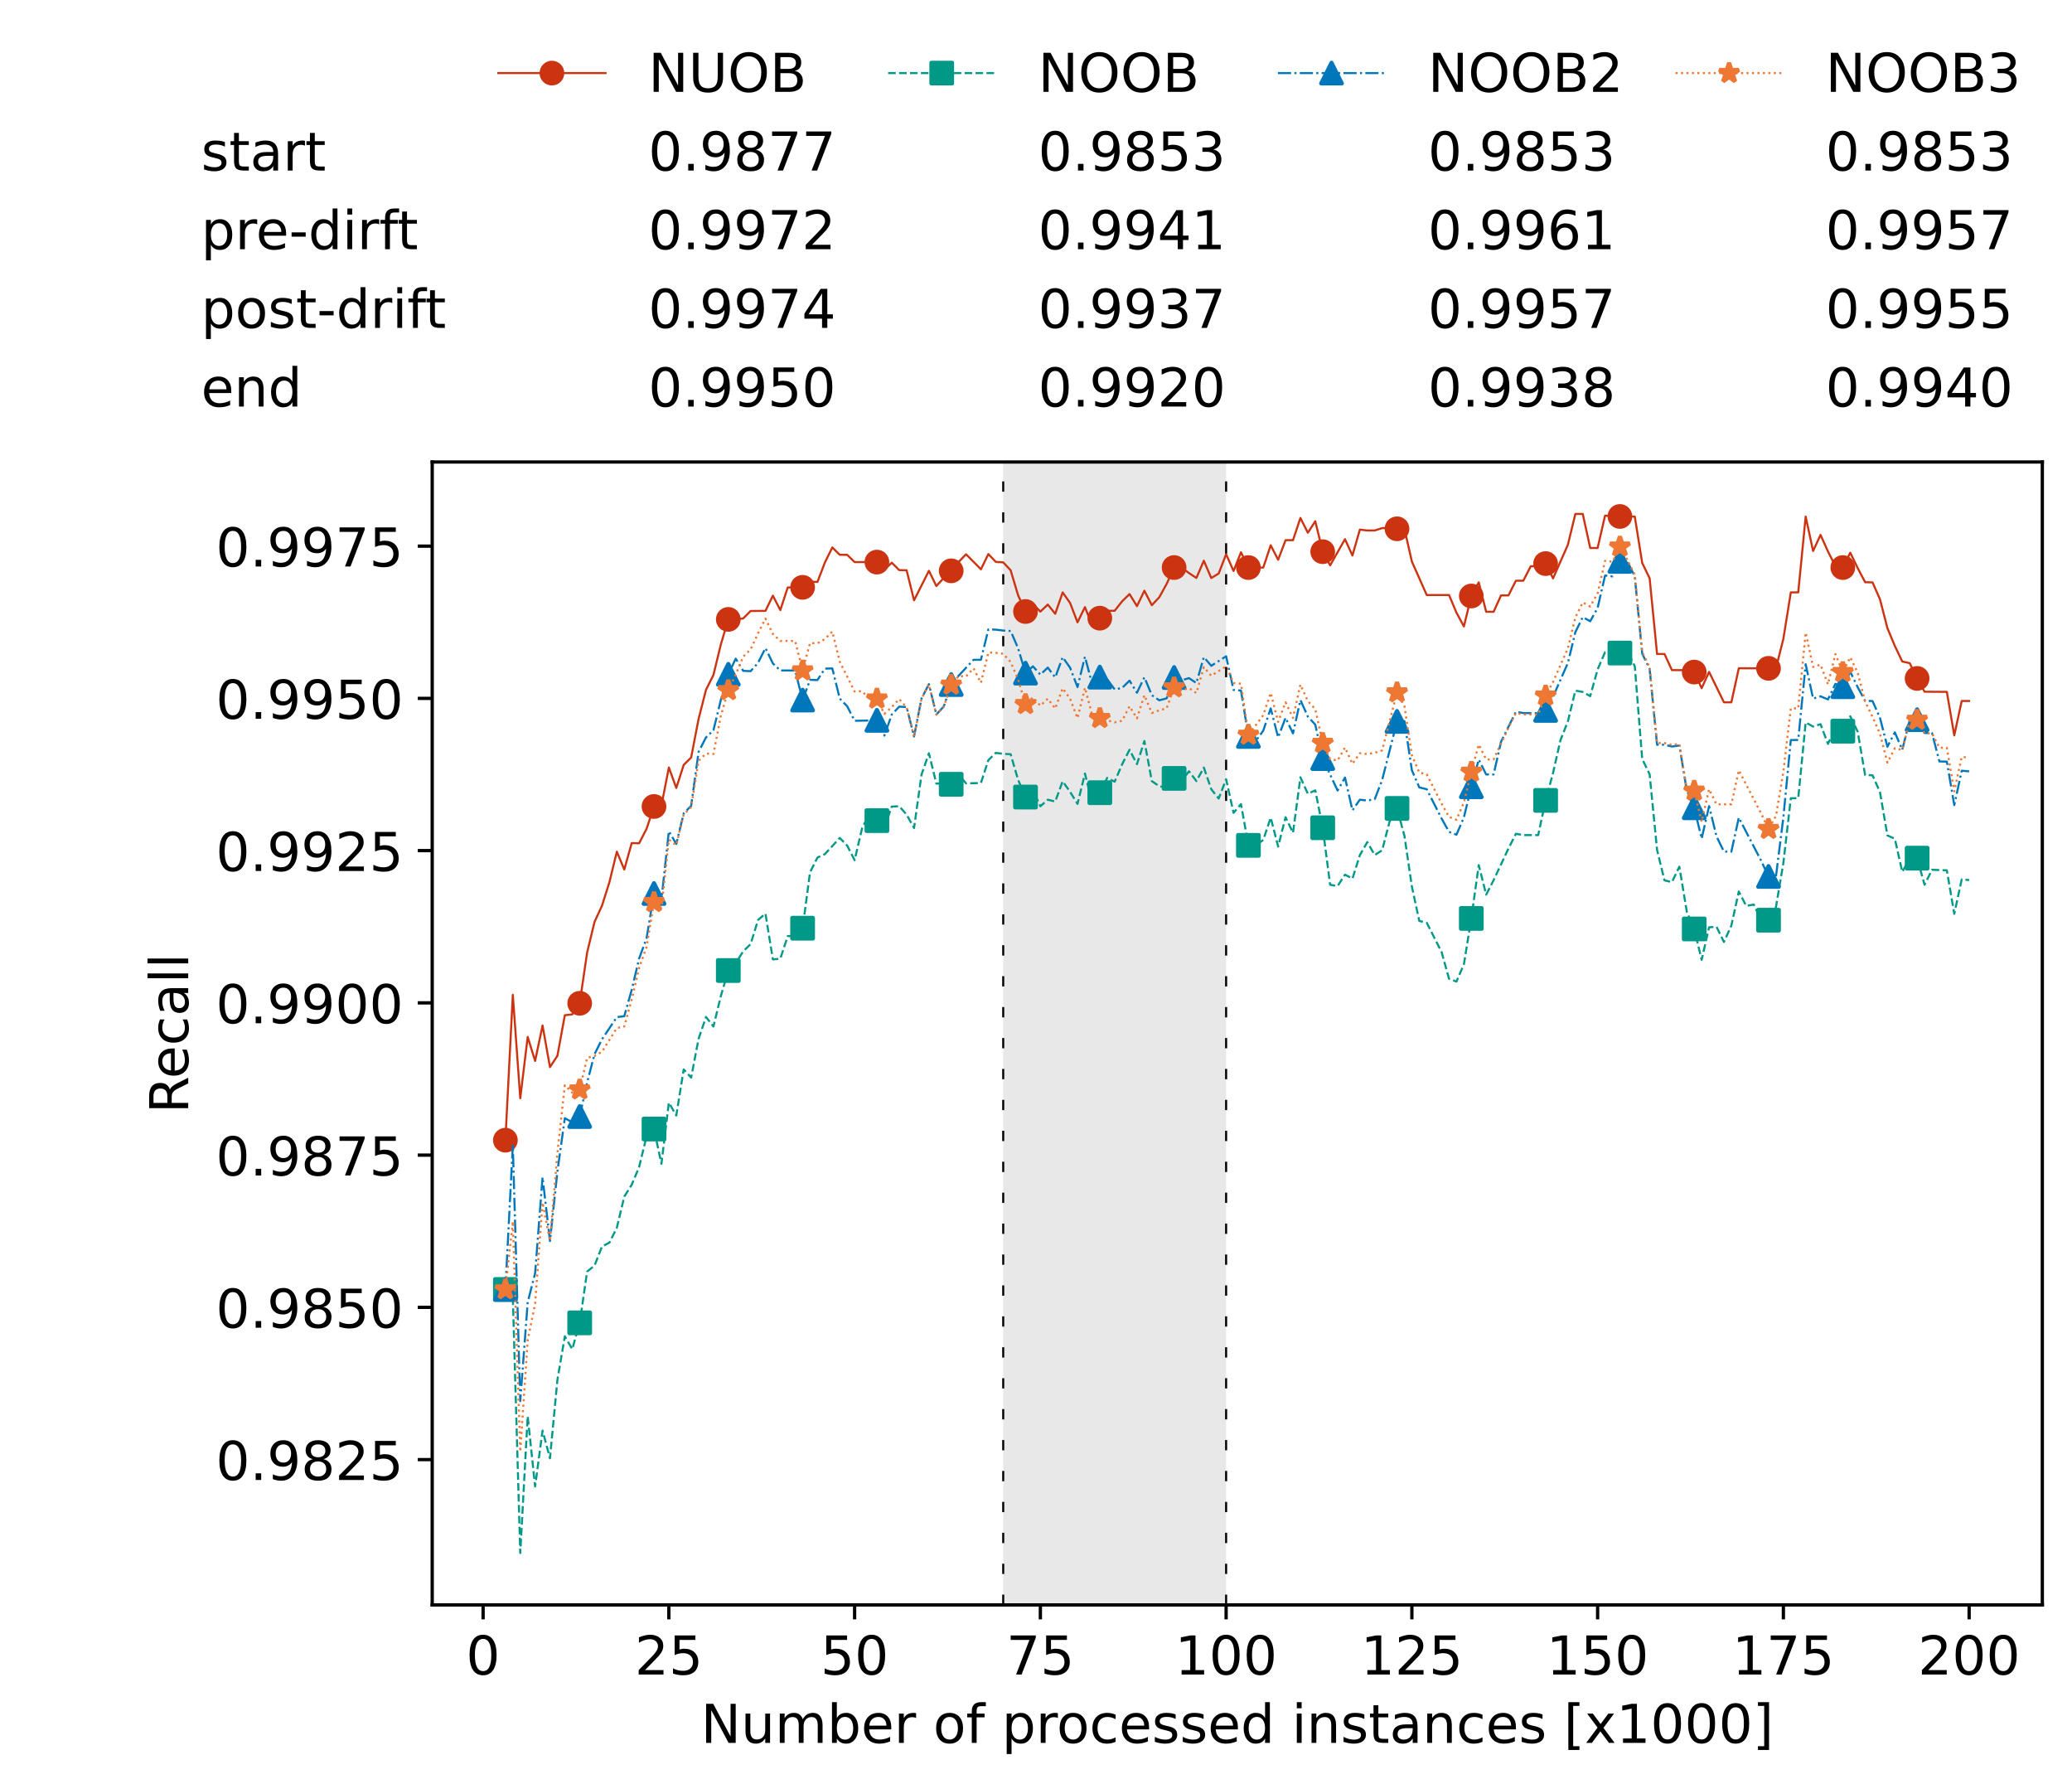 <?xml version="1.0" encoding="utf-8" standalone="no"?>
<!DOCTYPE svg PUBLIC "-//W3C//DTD SVG 1.1//EN"
  "http://www.w3.org/Graphics/SVG/1.1/DTD/svg11.dtd">
<!-- Created with matplotlib (https://matplotlib.org/) -->
<svg height="432.615pt" version="1.1" viewBox="0 0 502.65 432.615" width="502.65pt" xmlns="http://www.w3.org/2000/svg" xmlns:xlink="http://www.w3.org/1999/xlink">
 <defs>
  <style type="text/css">*{stroke-linecap:butt;stroke-linejoin:round;}</style>
 </defs>
 <g id="figure_1">
  <g id="patch_1">
   <path d="M 0 432.615 
L 502.65 432.615 
L 502.65 0 
L 0 0 
z
" style="fill:#ffffff;"/>
  </g>
  <g id="axes_1">
   <g id="patch_2">
    <path d="M 104.85 389.252 
L 495.45 389.252 
L 495.45 112.052 
L 104.85 112.052 
z
" style="fill:#ffffff;"/>
   </g>
   <g id="patch_3">
    <path clip-path="url(#p483f1ab06b)" d="M 297.446 389.252 
L 297.446 112.052 
L 243.372 112.052 
L 243.372 389.252 
z
" style="fill:#d3d3d3;opacity:0.5;"/>
   </g>
   <g id="matplotlib.axis_1">
    <g id="xtick_1">
     <g id="line2d_1">
      <defs>
       <path d="M 0 0 
L 0 3.5 
" id="m2d0cb71e37" style="stroke:#000000;stroke-width:0.8;"/>
      </defs>
      <g>
       <use style="stroke:#000000;stroke-width:0.8;" x="117.197" xlink:href="#m2d0cb71e37" y="389.252"/>
      </g>
     </g>
     <g id="text_1">
      <!-- 0 -->
      <g transform="translate(113.061 406.13)scale(0.13 -0.13)">
       <defs>
        <path d="M 31.781 66.406 
Q 24.172 66.406 20.328 58.906 
Q 16.5 51.422 16.5 36.375 
Q 16.5 21.391 20.328 13.891 
Q 24.172 6.391 31.781 6.391 
Q 39.453 6.391 43.281 13.891 
Q 47.125 21.391 47.125 36.375 
Q 47.125 51.422 43.281 58.906 
Q 39.453 66.406 31.781 66.406 
z
M 31.781 74.219 
Q 44.047 74.219 50.516 64.516 
Q 56.984 54.828 56.984 36.375 
Q 56.984 17.969 50.516 8.266 
Q 44.047 -1.422 31.781 -1.422 
Q 19.531 -1.422 13.062 8.266 
Q 6.594 17.969 6.594 36.375 
Q 6.594 54.828 13.062 64.516 
Q 19.531 74.219 31.781 74.219 
z
" id="DejaVuSans-48"/>
       </defs>
       <use xlink:href="#DejaVuSans-48"/>
      </g>
     </g>
    </g>
    <g id="xtick_2">
     <g id="line2d_2">
      <g>
       <use style="stroke:#000000;stroke-width:0.8;" x="162.259" xlink:href="#m2d0cb71e37" y="389.252"/>
      </g>
     </g>
     <g id="text_2">
      <!-- 25 -->
      <g transform="translate(153.988 406.13)scale(0.13 -0.13)">
       <defs>
        <path d="M 19.188 8.297 
L 53.609 8.297 
L 53.609 0 
L 7.328 0 
L 7.328 8.297 
Q 12.938 14.109 22.625 23.891 
Q 32.328 33.688 34.812 36.531 
Q 39.547 41.844 41.422 45.531 
Q 43.312 49.219 43.312 52.781 
Q 43.312 58.594 39.234 62.25 
Q 35.156 65.922 28.609 65.922 
Q 23.969 65.922 18.812 64.312 
Q 13.672 62.703 7.812 59.422 
L 7.812 69.391 
Q 13.766 71.781 18.938 73 
Q 24.125 74.219 28.422 74.219 
Q 39.75 74.219 46.484 68.547 
Q 53.219 62.891 53.219 53.422 
Q 53.219 48.922 51.531 44.891 
Q 49.859 40.875 45.406 35.406 
Q 44.188 33.984 37.641 27.219 
Q 31.109 20.453 19.188 8.297 
z
" id="DejaVuSans-50"/>
        <path d="M 10.797 72.906 
L 49.516 72.906 
L 49.516 64.594 
L 19.828 64.594 
L 19.828 46.734 
Q 21.969 47.469 24.109 47.828 
Q 26.266 48.188 28.422 48.188 
Q 40.625 48.188 47.75 41.5 
Q 54.891 34.812 54.891 23.391 
Q 54.891 11.625 47.562 5.094 
Q 40.234 -1.422 26.906 -1.422 
Q 22.312 -1.422 17.547 -0.641 
Q 12.797 0.141 7.719 1.703 
L 7.719 11.625 
Q 12.109 9.234 16.797 8.062 
Q 21.484 6.891 26.703 6.891 
Q 35.156 6.891 40.078 11.328 
Q 45.016 15.766 45.016 23.391 
Q 45.016 31 40.078 35.438 
Q 35.156 39.891 26.703 39.891 
Q 22.75 39.891 18.812 39.016 
Q 14.891 38.141 10.797 36.281 
z
" id="DejaVuSans-53"/>
       </defs>
       <use xlink:href="#DejaVuSans-50"/>
       <use x="63.623" xlink:href="#DejaVuSans-53"/>
      </g>
     </g>
    </g>
    <g id="xtick_3">
     <g id="line2d_3">
      <g>
       <use style="stroke:#000000;stroke-width:0.8;" x="207.322" xlink:href="#m2d0cb71e37" y="389.252"/>
      </g>
     </g>
     <g id="text_3">
      <!-- 50 -->
      <g transform="translate(199.05 406.13)scale(0.13 -0.13)">
       <use xlink:href="#DejaVuSans-53"/>
       <use x="63.623" xlink:href="#DejaVuSans-48"/>
      </g>
     </g>
    </g>
    <g id="xtick_4">
     <g id="line2d_4">
      <g>
       <use style="stroke:#000000;stroke-width:0.8;" x="252.384" xlink:href="#m2d0cb71e37" y="389.252"/>
      </g>
     </g>
     <g id="text_4">
      <!-- 75 -->
      <g transform="translate(244.113 406.13)scale(0.13 -0.13)">
       <defs>
        <path d="M 8.203 72.906 
L 55.078 72.906 
L 55.078 68.703 
L 28.609 0 
L 18.312 0 
L 43.219 64.594 
L 8.203 64.594 
z
" id="DejaVuSans-55"/>
       </defs>
       <use xlink:href="#DejaVuSans-55"/>
       <use x="63.623" xlink:href="#DejaVuSans-53"/>
      </g>
     </g>
    </g>
    <g id="xtick_5">
     <g id="line2d_5">
      <g>
       <use style="stroke:#000000;stroke-width:0.8;" x="297.446" xlink:href="#m2d0cb71e37" y="389.252"/>
      </g>
     </g>
     <g id="text_5">
      <!-- 100 -->
      <g transform="translate(285.039 406.13)scale(0.13 -0.13)">
       <defs>
        <path d="M 12.406 8.297 
L 28.516 8.297 
L 28.516 63.922 
L 10.984 60.406 
L 10.984 69.391 
L 28.422 72.906 
L 38.281 72.906 
L 38.281 8.297 
L 54.391 8.297 
L 54.391 0 
L 12.406 0 
z
" id="DejaVuSans-49"/>
       </defs>
       <use xlink:href="#DejaVuSans-49"/>
       <use x="63.623" xlink:href="#DejaVuSans-48"/>
       <use x="127.246" xlink:href="#DejaVuSans-48"/>
      </g>
     </g>
    </g>
    <g id="xtick_6">
     <g id="line2d_6">
      <g>
       <use style="stroke:#000000;stroke-width:0.8;" x="342.509" xlink:href="#m2d0cb71e37" y="389.252"/>
      </g>
     </g>
     <g id="text_6">
      <!-- 125 -->
      <g transform="translate(330.102 406.13)scale(0.13 -0.13)">
       <use xlink:href="#DejaVuSans-49"/>
       <use x="63.623" xlink:href="#DejaVuSans-50"/>
       <use x="127.246" xlink:href="#DejaVuSans-53"/>
      </g>
     </g>
    </g>
    <g id="xtick_7">
     <g id="line2d_7">
      <g>
       <use style="stroke:#000000;stroke-width:0.8;" x="387.571" xlink:href="#m2d0cb71e37" y="389.252"/>
      </g>
     </g>
     <g id="text_7">
      <!-- 150 -->
      <g transform="translate(375.164 406.13)scale(0.13 -0.13)">
       <use xlink:href="#DejaVuSans-49"/>
       <use x="63.623" xlink:href="#DejaVuSans-53"/>
       <use x="127.246" xlink:href="#DejaVuSans-48"/>
      </g>
     </g>
    </g>
    <g id="xtick_8">
     <g id="line2d_8">
      <g>
       <use style="stroke:#000000;stroke-width:0.8;" x="432.633" xlink:href="#m2d0cb71e37" y="389.252"/>
      </g>
     </g>
     <g id="text_8">
      <!-- 175 -->
      <g transform="translate(420.226 406.13)scale(0.13 -0.13)">
       <use xlink:href="#DejaVuSans-49"/>
       <use x="63.623" xlink:href="#DejaVuSans-55"/>
       <use x="127.246" xlink:href="#DejaVuSans-53"/>
      </g>
     </g>
    </g>
    <g id="xtick_9">
     <g id="line2d_9">
      <g>
       <use style="stroke:#000000;stroke-width:0.8;" x="477.695" xlink:href="#m2d0cb71e37" y="389.252"/>
      </g>
     </g>
     <g id="text_9">
      <!-- 200 -->
      <g transform="translate(465.289 406.13)scale(0.13 -0.13)">
       <use xlink:href="#DejaVuSans-50"/>
       <use x="63.623" xlink:href="#DejaVuSans-48"/>
       <use x="127.246" xlink:href="#DejaVuSans-48"/>
      </g>
     </g>
    </g>
    <g id="text_10">
     <!-- Number of processed instances [x1000] -->
     <g transform="translate(170.025 422.711)scale(0.13 -0.13)">
      <defs>
       <path d="M 9.812 72.906 
L 23.094 72.906 
L 55.422 11.922 
L 55.422 72.906 
L 64.984 72.906 
L 64.984 0 
L 51.703 0 
L 19.391 60.984 
L 19.391 0 
L 9.812 0 
z
" id="DejaVuSans-78"/>
       <path d="M 8.5 21.578 
L 8.5 54.688 
L 17.484 54.688 
L 17.484 21.922 
Q 17.484 14.156 20.5 10.266 
Q 23.531 6.391 29.594 6.391 
Q 36.859 6.391 41.078 11.031 
Q 45.312 15.672 45.312 23.688 
L 45.312 54.688 
L 54.297 54.688 
L 54.297 0 
L 45.312 0 
L 45.312 8.406 
Q 42.047 3.422 37.719 1 
Q 33.406 -1.422 27.688 -1.422 
Q 18.266 -1.422 13.375 4.438 
Q 8.5 10.297 8.5 21.578 
z
M 31.109 56 
z
" id="DejaVuSans-117"/>
       <path d="M 52 44.188 
Q 55.375 50.25 60.062 53.125 
Q 64.75 56 71.094 56 
Q 79.641 56 84.281 50.016 
Q 88.922 44.047 88.922 33.016 
L 88.922 0 
L 79.891 0 
L 79.891 32.719 
Q 79.891 40.578 77.094 44.375 
Q 74.312 48.188 68.609 48.188 
Q 61.625 48.188 57.562 43.547 
Q 53.516 38.922 53.516 30.906 
L 53.516 0 
L 44.484 0 
L 44.484 32.719 
Q 44.484 40.625 41.703 44.406 
Q 38.922 48.188 33.109 48.188 
Q 26.219 48.188 22.156 43.531 
Q 18.109 38.875 18.109 30.906 
L 18.109 0 
L 9.078 0 
L 9.078 54.688 
L 18.109 54.688 
L 18.109 46.188 
Q 21.188 51.219 25.484 53.609 
Q 29.781 56 35.688 56 
Q 41.656 56 45.828 52.969 
Q 50 49.953 52 44.188 
z
" id="DejaVuSans-109"/>
       <path d="M 48.688 27.297 
Q 48.688 37.203 44.609 42.844 
Q 40.531 48.484 33.406 48.484 
Q 26.266 48.484 22.188 42.844 
Q 18.109 37.203 18.109 27.297 
Q 18.109 17.391 22.188 11.75 
Q 26.266 6.109 33.406 6.109 
Q 40.531 6.109 44.609 11.75 
Q 48.688 17.391 48.688 27.297 
z
M 18.109 46.391 
Q 20.953 51.266 25.266 53.625 
Q 29.594 56 35.594 56 
Q 45.562 56 51.781 48.094 
Q 58.016 40.188 58.016 27.297 
Q 58.016 14.406 51.781 6.484 
Q 45.562 -1.422 35.594 -1.422 
Q 29.594 -1.422 25.266 0.953 
Q 20.953 3.328 18.109 8.203 
L 18.109 0 
L 9.078 0 
L 9.078 75.984 
L 18.109 75.984 
z
" id="DejaVuSans-98"/>
       <path d="M 56.203 29.594 
L 56.203 25.203 
L 14.891 25.203 
Q 15.484 15.922 20.484 11.062 
Q 25.484 6.203 34.422 6.203 
Q 39.594 6.203 44.453 7.469 
Q 49.312 8.734 54.109 11.281 
L 54.109 2.781 
Q 49.266 0.734 44.188 -0.344 
Q 39.109 -1.422 33.891 -1.422 
Q 20.797 -1.422 13.156 6.188 
Q 5.516 13.812 5.516 26.812 
Q 5.516 40.234 12.766 48.109 
Q 20.016 56 32.328 56 
Q 43.359 56 49.781 48.891 
Q 56.203 41.797 56.203 29.594 
z
M 47.219 32.234 
Q 47.125 39.594 43.094 43.984 
Q 39.062 48.391 32.422 48.391 
Q 24.906 48.391 20.391 44.141 
Q 15.875 39.891 15.188 32.172 
z
" id="DejaVuSans-101"/>
       <path d="M 41.109 46.297 
Q 39.594 47.172 37.812 47.578 
Q 36.031 48 33.891 48 
Q 26.266 48 22.188 43.047 
Q 18.109 38.094 18.109 28.812 
L 18.109 0 
L 9.078 0 
L 9.078 54.688 
L 18.109 54.688 
L 18.109 46.188 
Q 20.953 51.172 25.484 53.578 
Q 30.031 56 36.531 56 
Q 37.453 56 38.578 55.875 
Q 39.703 55.766 41.062 55.516 
z
" id="DejaVuSans-114"/>
       <path id="DejaVuSans-32"/>
       <path d="M 30.609 48.391 
Q 23.391 48.391 19.188 42.75 
Q 14.984 37.109 14.984 27.297 
Q 14.984 17.484 19.156 11.844 
Q 23.344 6.203 30.609 6.203 
Q 37.797 6.203 41.984 11.859 
Q 46.188 17.531 46.188 27.297 
Q 46.188 37.016 41.984 42.703 
Q 37.797 48.391 30.609 48.391 
z
M 30.609 56 
Q 42.328 56 49.016 48.375 
Q 55.719 40.766 55.719 27.297 
Q 55.719 13.875 49.016 6.219 
Q 42.328 -1.422 30.609 -1.422 
Q 18.844 -1.422 12.172 6.219 
Q 5.516 13.875 5.516 27.297 
Q 5.516 40.766 12.172 48.375 
Q 18.844 56 30.609 56 
z
" id="DejaVuSans-111"/>
       <path d="M 37.109 75.984 
L 37.109 68.5 
L 28.516 68.5 
Q 23.688 68.5 21.797 66.547 
Q 19.922 64.594 19.922 59.516 
L 19.922 54.688 
L 34.719 54.688 
L 34.719 47.703 
L 19.922 47.703 
L 19.922 0 
L 10.891 0 
L 10.891 47.703 
L 2.297 47.703 
L 2.297 54.688 
L 10.891 54.688 
L 10.891 58.5 
Q 10.891 67.625 15.141 71.797 
Q 19.391 75.984 28.609 75.984 
z
" id="DejaVuSans-102"/>
       <path d="M 18.109 8.203 
L 18.109 -20.797 
L 9.078 -20.797 
L 9.078 54.688 
L 18.109 54.688 
L 18.109 46.391 
Q 20.953 51.266 25.266 53.625 
Q 29.594 56 35.594 56 
Q 45.562 56 51.781 48.094 
Q 58.016 40.188 58.016 27.297 
Q 58.016 14.406 51.781 6.484 
Q 45.562 -1.422 35.594 -1.422 
Q 29.594 -1.422 25.266 0.953 
Q 20.953 3.328 18.109 8.203 
z
M 48.688 27.297 
Q 48.688 37.203 44.609 42.844 
Q 40.531 48.484 33.406 48.484 
Q 26.266 48.484 22.188 42.844 
Q 18.109 37.203 18.109 27.297 
Q 18.109 17.391 22.188 11.75 
Q 26.266 6.109 33.406 6.109 
Q 40.531 6.109 44.609 11.75 
Q 48.688 17.391 48.688 27.297 
z
" id="DejaVuSans-112"/>
       <path d="M 48.781 52.594 
L 48.781 44.188 
Q 44.969 46.297 41.141 47.344 
Q 37.312 48.391 33.406 48.391 
Q 24.656 48.391 19.812 42.844 
Q 14.984 37.312 14.984 27.297 
Q 14.984 17.281 19.812 11.734 
Q 24.656 6.203 33.406 6.203 
Q 37.312 6.203 41.141 7.25 
Q 44.969 8.297 48.781 10.406 
L 48.781 2.094 
Q 45.016 0.344 40.984 -0.531 
Q 36.969 -1.422 32.422 -1.422 
Q 20.062 -1.422 12.781 6.344 
Q 5.516 14.109 5.516 27.297 
Q 5.516 40.672 12.859 48.328 
Q 20.219 56 33.016 56 
Q 37.156 56 41.109 55.141 
Q 45.062 54.297 48.781 52.594 
z
" id="DejaVuSans-99"/>
       <path d="M 44.281 53.078 
L 44.281 44.578 
Q 40.484 46.531 36.375 47.5 
Q 32.281 48.484 27.875 48.484 
Q 21.188 48.484 17.844 46.438 
Q 14.5 44.391 14.5 40.281 
Q 14.5 37.156 16.891 35.375 
Q 19.281 33.594 26.516 31.984 
L 29.594 31.297 
Q 39.156 29.25 43.188 25.516 
Q 47.219 21.781 47.219 15.094 
Q 47.219 7.469 41.188 3.016 
Q 35.156 -1.422 24.609 -1.422 
Q 20.219 -1.422 15.453 -0.562 
Q 10.688 0.297 5.422 2 
L 5.422 11.281 
Q 10.406 8.688 15.234 7.391 
Q 20.062 6.109 24.812 6.109 
Q 31.156 6.109 34.562 8.281 
Q 37.984 10.453 37.984 14.406 
Q 37.984 18.062 35.516 20.016 
Q 33.062 21.969 24.703 23.781 
L 21.578 24.516 
Q 13.234 26.266 9.516 29.906 
Q 5.812 33.547 5.812 39.891 
Q 5.812 47.609 11.281 51.797 
Q 16.75 56 26.812 56 
Q 31.781 56 36.172 55.266 
Q 40.578 54.547 44.281 53.078 
z
" id="DejaVuSans-115"/>
       <path d="M 45.406 46.391 
L 45.406 75.984 
L 54.391 75.984 
L 54.391 0 
L 45.406 0 
L 45.406 8.203 
Q 42.578 3.328 38.25 0.953 
Q 33.938 -1.422 27.875 -1.422 
Q 17.969 -1.422 11.734 6.484 
Q 5.516 14.406 5.516 27.297 
Q 5.516 40.188 11.734 48.094 
Q 17.969 56 27.875 56 
Q 33.938 56 38.25 53.625 
Q 42.578 51.266 45.406 46.391 
z
M 14.797 27.297 
Q 14.797 17.391 18.875 11.75 
Q 22.953 6.109 30.078 6.109 
Q 37.203 6.109 41.297 11.75 
Q 45.406 17.391 45.406 27.297 
Q 45.406 37.203 41.297 42.844 
Q 37.203 48.484 30.078 48.484 
Q 22.953 48.484 18.875 42.844 
Q 14.797 37.203 14.797 27.297 
z
" id="DejaVuSans-100"/>
       <path d="M 9.422 54.688 
L 18.406 54.688 
L 18.406 0 
L 9.422 0 
z
M 9.422 75.984 
L 18.406 75.984 
L 18.406 64.594 
L 9.422 64.594 
z
" id="DejaVuSans-105"/>
       <path d="M 54.891 33.016 
L 54.891 0 
L 45.906 0 
L 45.906 32.719 
Q 45.906 40.484 42.875 44.328 
Q 39.844 48.188 33.797 48.188 
Q 26.516 48.188 22.312 43.547 
Q 18.109 38.922 18.109 30.906 
L 18.109 0 
L 9.078 0 
L 9.078 54.688 
L 18.109 54.688 
L 18.109 46.188 
Q 21.344 51.125 25.703 53.562 
Q 30.078 56 35.797 56 
Q 45.219 56 50.047 50.172 
Q 54.891 44.344 54.891 33.016 
z
" id="DejaVuSans-110"/>
       <path d="M 18.312 70.219 
L 18.312 54.688 
L 36.812 54.688 
L 36.812 47.703 
L 18.312 47.703 
L 18.312 18.016 
Q 18.312 11.328 20.141 9.422 
Q 21.969 7.516 27.594 7.516 
L 36.812 7.516 
L 36.812 0 
L 27.594 0 
Q 17.188 0 13.234 3.875 
Q 9.281 7.766 9.281 18.016 
L 9.281 47.703 
L 2.688 47.703 
L 2.688 54.688 
L 9.281 54.688 
L 9.281 70.219 
z
" id="DejaVuSans-116"/>
       <path d="M 34.281 27.484 
Q 23.391 27.484 19.188 25 
Q 14.984 22.516 14.984 16.5 
Q 14.984 11.719 18.141 8.906 
Q 21.297 6.109 26.703 6.109 
Q 34.188 6.109 38.703 11.406 
Q 43.219 16.703 43.219 25.484 
L 43.219 27.484 
z
M 52.203 31.203 
L 52.203 0 
L 43.219 0 
L 43.219 8.297 
Q 40.141 3.328 35.547 0.953 
Q 30.953 -1.422 24.312 -1.422 
Q 15.922 -1.422 10.953 3.297 
Q 6 8.016 6 15.922 
Q 6 25.141 12.172 29.828 
Q 18.359 34.516 30.609 34.516 
L 43.219 34.516 
L 43.219 35.406 
Q 43.219 41.609 39.141 45 
Q 35.062 48.391 27.688 48.391 
Q 23 48.391 18.547 47.266 
Q 14.109 46.141 10.016 43.891 
L 10.016 52.203 
Q 14.938 54.109 19.578 55.047 
Q 24.219 56 28.609 56 
Q 40.484 56 46.344 49.844 
Q 52.203 43.703 52.203 31.203 
z
" id="DejaVuSans-97"/>
       <path d="M 8.594 75.984 
L 29.297 75.984 
L 29.297 69 
L 17.578 69 
L 17.578 -6.203 
L 29.297 -6.203 
L 29.297 -13.188 
L 8.594 -13.188 
z
" id="DejaVuSans-91"/>
       <path d="M 54.891 54.688 
L 35.109 28.078 
L 55.906 0 
L 45.312 0 
L 29.391 21.484 
L 13.484 0 
L 2.875 0 
L 24.125 28.609 
L 4.688 54.688 
L 15.281 54.688 
L 29.781 35.203 
L 44.281 54.688 
z
" id="DejaVuSans-120"/>
       <path d="M 30.422 75.984 
L 30.422 -13.188 
L 9.719 -13.188 
L 9.719 -6.203 
L 21.391 -6.203 
L 21.391 69 
L 9.719 69 
L 9.719 75.984 
z
" id="DejaVuSans-93"/>
      </defs>
      <use xlink:href="#DejaVuSans-78"/>
      <use x="74.805" xlink:href="#DejaVuSans-117"/>
      <use x="138.184" xlink:href="#DejaVuSans-109"/>
      <use x="235.596" xlink:href="#DejaVuSans-98"/>
      <use x="299.072" xlink:href="#DejaVuSans-101"/>
      <use x="360.596" xlink:href="#DejaVuSans-114"/>
      <use x="401.709" xlink:href="#DejaVuSans-32"/>
      <use x="433.496" xlink:href="#DejaVuSans-111"/>
      <use x="494.678" xlink:href="#DejaVuSans-102"/>
      <use x="529.883" xlink:href="#DejaVuSans-32"/>
      <use x="561.67" xlink:href="#DejaVuSans-112"/>
      <use x="625.146" xlink:href="#DejaVuSans-114"/>
      <use x="664.01" xlink:href="#DejaVuSans-111"/>
      <use x="725.191" xlink:href="#DejaVuSans-99"/>
      <use x="780.172" xlink:href="#DejaVuSans-101"/>
      <use x="841.695" xlink:href="#DejaVuSans-115"/>
      <use x="893.795" xlink:href="#DejaVuSans-115"/>
      <use x="945.895" xlink:href="#DejaVuSans-101"/>
      <use x="1007.418" xlink:href="#DejaVuSans-100"/>
      <use x="1070.895" xlink:href="#DejaVuSans-32"/>
      <use x="1102.682" xlink:href="#DejaVuSans-105"/>
      <use x="1130.465" xlink:href="#DejaVuSans-110"/>
      <use x="1193.844" xlink:href="#DejaVuSans-115"/>
      <use x="1245.943" xlink:href="#DejaVuSans-116"/>
      <use x="1285.152" xlink:href="#DejaVuSans-97"/>
      <use x="1346.432" xlink:href="#DejaVuSans-110"/>
      <use x="1409.811" xlink:href="#DejaVuSans-99"/>
      <use x="1464.791" xlink:href="#DejaVuSans-101"/>
      <use x="1526.314" xlink:href="#DejaVuSans-115"/>
      <use x="1578.414" xlink:href="#DejaVuSans-32"/>
      <use x="1610.201" xlink:href="#DejaVuSans-91"/>
      <use x="1649.215" xlink:href="#DejaVuSans-120"/>
      <use x="1708.395" xlink:href="#DejaVuSans-49"/>
      <use x="1772.018" xlink:href="#DejaVuSans-48"/>
      <use x="1835.641" xlink:href="#DejaVuSans-48"/>
      <use x="1899.264" xlink:href="#DejaVuSans-48"/>
      <use x="1962.887" xlink:href="#DejaVuSans-93"/>
     </g>
    </g>
   </g>
   <g id="matplotlib.axis_2">
    <g id="ytick_1">
     <g id="line2d_10">
      <defs>
       <path d="M 0 0 
L -3.5 0 
" id="mfc16746c8a" style="stroke:#000000;stroke-width:0.8;"/>
      </defs>
      <g>
       <use style="stroke:#000000;stroke-width:0.8;" x="104.85" xlink:href="#mfc16746c8a" y="354.005"/>
      </g>
     </g>
     <g id="text_11">
      <!-- 0.9825 -->
      <g transform="translate(52.362 358.944)scale(0.13 -0.13)">
       <defs>
        <path d="M 10.688 12.406 
L 21 12.406 
L 21 0 
L 10.688 0 
z
" id="DejaVuSans-46"/>
        <path d="M 10.984 1.516 
L 10.984 10.5 
Q 14.703 8.734 18.5 7.812 
Q 22.312 6.891 25.984 6.891 
Q 35.75 6.891 40.891 13.453 
Q 46.047 20.016 46.781 33.406 
Q 43.953 29.203 39.594 26.953 
Q 35.25 24.703 29.984 24.703 
Q 19.047 24.703 12.672 31.312 
Q 6.297 37.938 6.297 49.422 
Q 6.297 60.641 12.938 67.422 
Q 19.578 74.219 30.609 74.219 
Q 43.266 74.219 49.922 64.516 
Q 56.594 54.828 56.594 36.375 
Q 56.594 19.141 48.406 8.859 
Q 40.234 -1.422 26.422 -1.422 
Q 22.703 -1.422 18.891 -0.688 
Q 15.094 0.047 10.984 1.516 
z
M 30.609 32.422 
Q 37.25 32.422 41.125 36.953 
Q 45.016 41.5 45.016 49.422 
Q 45.016 57.281 41.125 61.844 
Q 37.25 66.406 30.609 66.406 
Q 23.969 66.406 20.094 61.844 
Q 16.219 57.281 16.219 49.422 
Q 16.219 41.5 20.094 36.953 
Q 23.969 32.422 30.609 32.422 
z
" id="DejaVuSans-57"/>
        <path d="M 31.781 34.625 
Q 24.75 34.625 20.719 30.859 
Q 16.703 27.094 16.703 20.516 
Q 16.703 13.922 20.719 10.156 
Q 24.75 6.391 31.781 6.391 
Q 38.812 6.391 42.859 10.172 
Q 46.922 13.969 46.922 20.516 
Q 46.922 27.094 42.891 30.859 
Q 38.875 34.625 31.781 34.625 
z
M 21.922 38.812 
Q 15.578 40.375 12.031 44.719 
Q 8.5 49.078 8.5 55.328 
Q 8.5 64.062 14.719 69.141 
Q 20.953 74.219 31.781 74.219 
Q 42.672 74.219 48.875 69.141 
Q 55.078 64.062 55.078 55.328 
Q 55.078 49.078 51.531 44.719 
Q 48 40.375 41.703 38.812 
Q 48.828 37.156 52.797 32.312 
Q 56.781 27.484 56.781 20.516 
Q 56.781 9.906 50.312 4.234 
Q 43.844 -1.422 31.781 -1.422 
Q 19.734 -1.422 13.25 4.234 
Q 6.781 9.906 6.781 20.516 
Q 6.781 27.484 10.781 32.312 
Q 14.797 37.156 21.922 38.812 
z
M 18.312 54.391 
Q 18.312 48.734 21.844 45.562 
Q 25.391 42.391 31.781 42.391 
Q 38.141 42.391 41.719 45.562 
Q 45.312 48.734 45.312 54.391 
Q 45.312 60.062 41.719 63.234 
Q 38.141 66.406 31.781 66.406 
Q 25.391 66.406 21.844 63.234 
Q 18.312 60.062 18.312 54.391 
z
" id="DejaVuSans-56"/>
       </defs>
       <use xlink:href="#DejaVuSans-48"/>
       <use x="63.623" xlink:href="#DejaVuSans-46"/>
       <use x="95.41" xlink:href="#DejaVuSans-57"/>
       <use x="159.033" xlink:href="#DejaVuSans-56"/>
       <use x="222.656" xlink:href="#DejaVuSans-50"/>
       <use x="286.279" xlink:href="#DejaVuSans-53"/>
      </g>
     </g>
    </g>
    <g id="ytick_2">
     <g id="line2d_11">
      <g>
       <use style="stroke:#000000;stroke-width:0.8;" x="104.85" xlink:href="#mfc16746c8a" y="317.08"/>
      </g>
     </g>
     <g id="text_12">
      <!-- 0.9850 -->
      <g transform="translate(52.362 322.019)scale(0.13 -0.13)">
       <use xlink:href="#DejaVuSans-48"/>
       <use x="63.623" xlink:href="#DejaVuSans-46"/>
       <use x="95.41" xlink:href="#DejaVuSans-57"/>
       <use x="159.033" xlink:href="#DejaVuSans-56"/>
       <use x="222.656" xlink:href="#DejaVuSans-53"/>
       <use x="286.279" xlink:href="#DejaVuSans-48"/>
      </g>
     </g>
    </g>
    <g id="ytick_3">
     <g id="line2d_12">
      <g>
       <use style="stroke:#000000;stroke-width:0.8;" x="104.85" xlink:href="#mfc16746c8a" y="280.155"/>
      </g>
     </g>
     <g id="text_13">
      <!-- 0.9875 -->
      <g transform="translate(52.362 285.094)scale(0.13 -0.13)">
       <use xlink:href="#DejaVuSans-48"/>
       <use x="63.623" xlink:href="#DejaVuSans-46"/>
       <use x="95.41" xlink:href="#DejaVuSans-57"/>
       <use x="159.033" xlink:href="#DejaVuSans-56"/>
       <use x="222.656" xlink:href="#DejaVuSans-55"/>
       <use x="286.279" xlink:href="#DejaVuSans-53"/>
      </g>
     </g>
    </g>
    <g id="ytick_4">
     <g id="line2d_13">
      <g>
       <use style="stroke:#000000;stroke-width:0.8;" x="104.85" xlink:href="#mfc16746c8a" y="243.23"/>
      </g>
     </g>
     <g id="text_14">
      <!-- 0.9900 -->
      <g transform="translate(52.362 248.169)scale(0.13 -0.13)">
       <use xlink:href="#DejaVuSans-48"/>
       <use x="63.623" xlink:href="#DejaVuSans-46"/>
       <use x="95.41" xlink:href="#DejaVuSans-57"/>
       <use x="159.033" xlink:href="#DejaVuSans-57"/>
       <use x="222.656" xlink:href="#DejaVuSans-48"/>
       <use x="286.279" xlink:href="#DejaVuSans-48"/>
      </g>
     </g>
    </g>
    <g id="ytick_5">
     <g id="line2d_14">
      <g>
       <use style="stroke:#000000;stroke-width:0.8;" x="104.85" xlink:href="#mfc16746c8a" y="206.305"/>
      </g>
     </g>
     <g id="text_15">
      <!-- 0.9925 -->
      <g transform="translate(52.362 211.244)scale(0.13 -0.13)">
       <use xlink:href="#DejaVuSans-48"/>
       <use x="63.623" xlink:href="#DejaVuSans-46"/>
       <use x="95.41" xlink:href="#DejaVuSans-57"/>
       <use x="159.033" xlink:href="#DejaVuSans-57"/>
       <use x="222.656" xlink:href="#DejaVuSans-50"/>
       <use x="286.279" xlink:href="#DejaVuSans-53"/>
      </g>
     </g>
    </g>
    <g id="ytick_6">
     <g id="line2d_15">
      <g>
       <use style="stroke:#000000;stroke-width:0.8;" x="104.85" xlink:href="#mfc16746c8a" y="169.38"/>
      </g>
     </g>
     <g id="text_16">
      <!-- 0.9950 -->
      <g transform="translate(52.362 174.319)scale(0.13 -0.13)">
       <use xlink:href="#DejaVuSans-48"/>
       <use x="63.623" xlink:href="#DejaVuSans-46"/>
       <use x="95.41" xlink:href="#DejaVuSans-57"/>
       <use x="159.033" xlink:href="#DejaVuSans-57"/>
       <use x="222.656" xlink:href="#DejaVuSans-53"/>
       <use x="286.279" xlink:href="#DejaVuSans-48"/>
      </g>
     </g>
    </g>
    <g id="ytick_7">
     <g id="line2d_16">
      <g>
       <use style="stroke:#000000;stroke-width:0.8;" x="104.85" xlink:href="#mfc16746c8a" y="132.455"/>
      </g>
     </g>
     <g id="text_17">
      <!-- 0.9975 -->
      <g transform="translate(52.362 137.394)scale(0.13 -0.13)">
       <use xlink:href="#DejaVuSans-48"/>
       <use x="63.623" xlink:href="#DejaVuSans-46"/>
       <use x="95.41" xlink:href="#DejaVuSans-57"/>
       <use x="159.033" xlink:href="#DejaVuSans-57"/>
       <use x="222.656" xlink:href="#DejaVuSans-55"/>
       <use x="286.279" xlink:href="#DejaVuSans-53"/>
      </g>
     </g>
    </g>
    <g id="text_18">
     <!-- Recall -->
     <g transform="translate(45.659 270.044)rotate(-90)scale(0.13 -0.13)">
      <defs>
       <path d="M 44.391 34.188 
Q 47.562 33.109 50.562 29.594 
Q 53.562 26.078 56.594 19.922 
L 66.609 0 
L 56 0 
L 46.688 18.703 
Q 43.062 26.031 39.672 28.422 
Q 36.281 30.812 30.422 30.812 
L 19.672 30.812 
L 19.672 0 
L 9.812 0 
L 9.812 72.906 
L 32.078 72.906 
Q 44.578 72.906 50.734 67.672 
Q 56.891 62.453 56.891 51.906 
Q 56.891 45.016 53.688 40.469 
Q 50.484 35.938 44.391 34.188 
z
M 19.672 64.797 
L 19.672 38.922 
L 32.078 38.922 
Q 39.203 38.922 42.844 42.219 
Q 46.484 45.516 46.484 51.906 
Q 46.484 58.297 42.844 61.547 
Q 39.203 64.797 32.078 64.797 
z
" id="DejaVuSans-82"/>
       <path d="M 9.422 75.984 
L 18.406 75.984 
L 18.406 0 
L 9.422 0 
z
" id="DejaVuSans-108"/>
      </defs>
      <use xlink:href="#DejaVuSans-82"/>
      <use x="64.982" xlink:href="#DejaVuSans-101"/>
      <use x="126.506" xlink:href="#DejaVuSans-99"/>
      <use x="181.486" xlink:href="#DejaVuSans-97"/>
      <use x="242.766" xlink:href="#DejaVuSans-108"/>
      <use x="270.549" xlink:href="#DejaVuSans-108"/>
     </g>
    </g>
   </g>
   <g id="line2d_17"/>
   <g id="line2d_18"/>
   <g id="line2d_19"/>
   <g id="line2d_20"/>
   <g id="line2d_21"/>
   <g id="line2d_22">
    <path clip-path="url(#p483f1ab06b)" d="M 122.605 276.535 
L 124.407 241.282 
L 126.21 266.364 
L 128.012 251.488 
L 129.815 257.314 
L 131.617 248.721 
L 133.419 258.806 
L 135.222 256.064 
L 137.024 246.232 
L 138.827 246.006 
L 140.629 243.333 
L 142.432 231.016 
L 144.234 223.576 
L 146.037 219.665 
L 147.839 213.961 
L 149.642 206.559 
L 151.444 210.888 
L 153.247 204.479 
L 155.049 204.518 
L 156.852 201.012 
L 158.654 195.599 
L 160.457 195.387 
L 162.259 186.152 
L 164.062 191.11 
L 165.864 185.503 
L 167.667 183.721 
L 169.469 174.369 
L 171.272 167.302 
L 173.074 163.7 
L 174.877 156.278 
L 176.679 150.224 
L 178.482 150.224 
L 180.284 149.996 
L 182.087 148.191 
L 185.692 148.156 
L 187.494 144.477 
L 189.297 147.969 
L 191.099 142.485 
L 194.704 142.448 
L 196.507 141.084 
L 198.309 141.134 
L 200.112 136.424 
L 201.914 132.778 
L 203.717 134.559 
L 205.519 134.564 
L 207.322 136.33 
L 212.729 136.33 
L 214.532 138.181 
L 216.334 136.472 
L 218.137 138.267 
L 219.939 138.317 
L 221.742 145.593 
L 225.347 138.442 
L 227.149 142.126 
L 228.952 140.167 
L 230.754 138.442 
L 232.557 136.294 
L 234.359 134.429 
L 237.964 138.074 
L 239.767 134.381 
L 241.569 136.279 
L 243.372 136.391 
L 245.174 138.31 
L 246.976 144.363 
L 248.779 148.312 
L 250.581 146.461 
L 252.384 148.335 
L 254.186 146.628 
L 255.989 148.869 
L 257.791 143.685 
L 259.594 146.24 
L 261.396 150.929 
L 263.199 147.246 
L 265.001 151.79 
L 268.606 148.129 
L 270.409 148.129 
L 272.211 145.847 
L 274.014 144.08 
L 275.816 147.01 
L 277.619 143.271 
L 279.421 146.782 
L 281.224 144.864 
L 283.026 141.598 
L 284.829 137.648 
L 286.631 137.648 
L 288.434 138.985 
L 290.236 140.179 
L 292.039 135.995 
L 293.841 140.188 
L 295.644 139.096 
L 297.446 134.407 
L 299.249 138.487 
L 301.051 133.942 
L 302.854 137.653 
L 306.459 137.653 
L 308.261 132.243 
L 310.064 135.76 
L 311.866 131.011 
L 313.669 131.011 
L 315.471 125.62 
L 317.274 129.205 
L 319.076 126.418 
L 320.879 133.803 
L 322.681 137.115 
L 326.286 130.762 
L 328.089 134.732 
L 329.891 128.447 
L 331.694 128.658 
L 333.496 128.658 
L 335.299 128.078 
L 337.101 128.078 
L 338.904 128.253 
L 340.706 128.253 
L 342.509 136.194 
L 346.114 144.309 
L 351.521 144.309 
L 353.324 148.581 
L 355.126 151.938 
L 356.928 144.553 
L 358.731 141.241 
L 360.533 148.376 
L 362.336 148.376 
L 364.138 144.406 
L 365.941 144.406 
L 367.743 140.838 
L 369.546 140.838 
L 371.348 137.338 
L 373.151 137.338 
L 374.953 136.69 
L 376.756 140.275 
L 380.361 132.111 
L 382.163 124.652 
L 383.966 124.652 
L 385.768 132.903 
L 387.571 132.903 
L 389.373 125.047 
L 391.176 125.258 
L 396.583 125.292 
L 398.386 136.538 
L 400.188 140.25 
L 401.991 158.62 
L 403.793 158.62 
L 405.596 162.528 
L 409.201 162.528 
L 411.003 163 
L 412.806 166.912 
L 414.608 162.963 
L 418.213 170.33 
L 420.016 170.33 
L 421.818 162.078 
L 430.831 162.095 
L 432.633 154.926 
L 434.436 143.679 
L 436.238 143.661 
L 438.041 125.29 
L 439.843 133.635 
L 441.646 129.727 
L 443.448 133.741 
L 445.251 137.309 
L 447.053 137.655 
L 448.856 134.045 
L 450.658 137.774 
L 452.461 141.201 
L 454.263 141.257 
L 456.066 145.338 
L 457.868 152.338 
L 459.671 156.656 
L 461.473 160.443 
L 463.276 160.829 
L 465.078 164.54 
L 466.881 167.765 
L 472.288 167.802 
L 474.09 178.352 
L 475.893 170.008 
L 477.695 170.008 
L 477.695 170.008 
" style="fill:none;stroke:#cc3311;stroke-linecap:square;stroke-width:0.5;"/>
    <defs>
     <path d="M 0 2.5 
C 0.663 2.5 1.299 2.237 1.768 1.768 
C 2.237 1.299 2.5 0.663 2.5 0 
C 2.5 -0.663 2.237 -1.299 1.768 -1.768 
C 1.299 -2.237 0.663 -2.5 0 -2.5 
C -0.663 -2.5 -1.299 -2.237 -1.768 -1.768 
C -2.237 -1.299 -2.5 -0.663 -2.5 0 
C -2.5 0.663 -2.237 1.299 -1.768 1.768 
C -1.299 2.237 -0.663 2.5 0 2.5 
z
" id="m3131f7f305" style="stroke:#cc3311;"/>
    </defs>
    <g clip-path="url(#p483f1ab06b)">
     <use style="fill:#cc3311;stroke:#cc3311;" x="122.605" xlink:href="#m3131f7f305" y="276.535"/>
     <use style="fill:#cc3311;stroke:#cc3311;" x="140.629" xlink:href="#m3131f7f305" y="243.333"/>
     <use style="fill:#cc3311;stroke:#cc3311;" x="158.654" xlink:href="#m3131f7f305" y="195.599"/>
     <use style="fill:#cc3311;stroke:#cc3311;" x="176.679" xlink:href="#m3131f7f305" y="150.224"/>
     <use style="fill:#cc3311;stroke:#cc3311;" x="194.704" xlink:href="#m3131f7f305" y="142.448"/>
     <use style="fill:#cc3311;stroke:#cc3311;" x="212.729" xlink:href="#m3131f7f305" y="136.33"/>
     <use style="fill:#cc3311;stroke:#cc3311;" x="230.754" xlink:href="#m3131f7f305" y="138.442"/>
     <use style="fill:#cc3311;stroke:#cc3311;" x="248.779" xlink:href="#m3131f7f305" y="148.312"/>
     <use style="fill:#cc3311;stroke:#cc3311;" x="266.804" xlink:href="#m3131f7f305" y="149.93"/>
     <use style="fill:#cc3311;stroke:#cc3311;" x="284.829" xlink:href="#m3131f7f305" y="137.648"/>
     <use style="fill:#cc3311;stroke:#cc3311;" x="302.854" xlink:href="#m3131f7f305" y="137.653"/>
     <use style="fill:#cc3311;stroke:#cc3311;" x="320.879" xlink:href="#m3131f7f305" y="133.803"/>
     <use style="fill:#cc3311;stroke:#cc3311;" x="338.904" xlink:href="#m3131f7f305" y="128.253"/>
     <use style="fill:#cc3311;stroke:#cc3311;" x="356.928" xlink:href="#m3131f7f305" y="144.553"/>
     <use style="fill:#cc3311;stroke:#cc3311;" x="374.953" xlink:href="#m3131f7f305" y="136.69"/>
     <use style="fill:#cc3311;stroke:#cc3311;" x="392.978" xlink:href="#m3131f7f305" y="125.258"/>
     <use style="fill:#cc3311;stroke:#cc3311;" x="411.003" xlink:href="#m3131f7f305" y="163"/>
     <use style="fill:#cc3311;stroke:#cc3311;" x="429.028" xlink:href="#m3131f7f305" y="162.095"/>
     <use style="fill:#cc3311;stroke:#cc3311;" x="447.053" xlink:href="#m3131f7f305" y="137.655"/>
     <use style="fill:#cc3311;stroke:#cc3311;" x="465.078" xlink:href="#m3131f7f305" y="164.54"/>
    </g>
   </g>
   <g id="line2d_23"/>
   <g id="line2d_24"/>
   <g id="line2d_25"/>
   <g id="line2d_26"/>
   <g id="line2d_27">
    <path clip-path="url(#p483f1ab06b)" d="M 122.605 312.736 
L 124.407 314.632 
L 126.21 376.652 
L 128.012 343.482 
L 129.815 360.523 
L 131.617 346.975 
L 133.419 353.681 
L 135.222 334.663 
L 137.024 324.103 
L 138.827 327.223 
L 140.629 320.835 
L 142.432 308.404 
L 144.234 306.939 
L 146.037 302.31 
L 147.839 301.379 
L 149.642 297.768 
L 151.444 290.216 
L 153.247 287.347 
L 155.049 283.024 
L 156.852 275.593 
L 158.654 273.827 
L 160.457 282.258 
L 162.259 267.444 
L 164.062 270.547 
L 165.864 259.359 
L 167.667 261.363 
L 169.469 251.955 
L 171.272 246.655 
L 173.074 248.967 
L 174.877 241.559 
L 176.679 235.386 
L 178.482 233.586 
L 180.284 230.733 
L 182.087 228.983 
L 183.889 223.129 
L 185.692 221.571 
L 187.494 232.686 
L 189.297 232.517 
L 191.099 227.033 
L 192.902 227.048 
L 194.704 225.124 
L 196.507 211.567 
L 198.309 207.988 
L 200.112 207.155 
L 203.717 203.231 
L 205.519 205.086 
L 207.322 208.62 
L 209.124 200.922 
L 210.927 197.216 
L 214.532 200.723 
L 216.334 195.627 
L 218.137 195.53 
L 219.939 197.573 
L 221.742 200.822 
L 223.544 187.909 
L 225.347 182.684 
L 227.149 190.05 
L 228.952 189.942 
L 230.754 190.213 
L 232.557 187.892 
L 234.359 189.998 
L 237.964 189.905 
L 239.767 184.357 
L 241.569 182.6 
L 243.372 182.825 
L 245.174 182.924 
L 246.976 189.12 
L 248.779 193.308 
L 250.581 191.663 
L 252.384 195.544 
L 254.186 193.958 
L 255.989 194.404 
L 257.791 189.493 
L 259.594 192.048 
L 261.396 194.979 
L 263.199 187.612 
L 265.001 194.85 
L 266.804 192.252 
L 268.606 188.65 
L 270.409 189.586 
L 272.211 185.381 
L 274.014 181.847 
L 275.816 185.333 
L 277.619 179.724 
L 279.421 189.442 
L 281.224 190.694 
L 283.026 190.983 
L 284.829 188.787 
L 286.631 189.465 
L 288.434 187.053 
L 290.236 189.441 
L 292.039 186.167 
L 293.841 191.41 
L 295.644 193.675 
L 297.446 188.986 
L 299.249 197.147 
L 301.051 195.024 
L 302.854 205.026 
L 304.656 205.026 
L 306.459 203.704 
L 308.261 198.294 
L 310.064 205.327 
L 311.866 198.203 
L 313.669 201.99 
L 315.471 188.514 
L 317.274 192.514 
L 319.076 191.69 
L 320.879 200.757 
L 322.681 214.58 
L 324.484 214.903 
L 326.286 212.134 
L 328.089 213.103 
L 329.891 207.386 
L 331.694 204.24 
L 333.496 207.383 
L 335.299 206.223 
L 337.101 199.256 
L 338.904 196.072 
L 340.706 202.725 
L 342.509 215.022 
L 344.311 223.366 
L 346.114 223.793 
L 349.719 230.902 
L 351.521 237.38 
L 353.324 238.066 
L 355.126 233.887 
L 356.928 222.755 
L 358.731 209.817 
L 360.533 216.986 
L 362.336 213.47 
L 365.941 205.788 
L 367.743 202.221 
L 369.546 202.545 
L 373.151 202.545 
L 374.953 194.124 
L 376.756 187.471 
L 378.558 179.487 
L 380.361 174.949 
L 382.163 167.49 
L 383.966 167.826 
L 385.768 168.837 
L 387.571 162.359 
L 389.373 158.177 
L 391.176 158.387 
L 392.978 158.387 
L 394.781 157.95 
L 396.583 161.587 
L 398.386 184.08 
L 400.188 187.791 
L 401.991 206.161 
L 403.793 213.51 
L 405.596 213.95 
L 407.398 210.203 
L 409.201 221.117 
L 411.003 225.3 
L 412.806 232.798 
L 414.608 224.899 
L 416.411 224.767 
L 418.213 228.459 
L 420.016 224.467 
L 421.818 216.216 
L 423.621 219.716 
L 425.423 219.383 
L 427.226 222.986 
L 429.028 223.174 
L 430.831 219.991 
L 432.633 209.289 
L 434.436 193.603 
L 436.238 193.585 
L 438.041 175.214 
L 439.843 176.21 
L 441.646 175.645 
L 443.448 180.418 
L 445.251 176.64 
L 447.053 177.333 
L 448.856 173.723 
L 450.658 177.452 
L 452.461 187.98 
L 454.263 188.036 
L 456.066 192.116 
L 457.868 202.616 
L 459.671 203.435 
L 461.473 211.455 
L 463.276 208.256 
L 465.078 208.14 
L 466.881 214.59 
L 468.683 210.952 
L 472.288 211.085 
L 474.09 221.635 
L 475.893 213.29 
L 477.695 213.449 
L 477.695 213.449 
" style="fill:none;stroke:#009988;stroke-dasharray:1.85,0.8;stroke-dashoffset:0;stroke-width:0.5;"/>
    <defs>
     <path d="M -2.5 2.5 
L 2.5 2.5 
L 2.5 -2.5 
L -2.5 -2.5 
z
" id="m57ed963613" style="stroke:#009988;stroke-linejoin:miter;"/>
    </defs>
    <g clip-path="url(#p483f1ab06b)">
     <use style="fill:#009988;stroke:#009988;stroke-linejoin:miter;" x="122.605" xlink:href="#m57ed963613" y="312.736"/>
     <use style="fill:#009988;stroke:#009988;stroke-linejoin:miter;" x="140.629" xlink:href="#m57ed963613" y="320.835"/>
     <use style="fill:#009988;stroke:#009988;stroke-linejoin:miter;" x="158.654" xlink:href="#m57ed963613" y="273.827"/>
     <use style="fill:#009988;stroke:#009988;stroke-linejoin:miter;" x="176.679" xlink:href="#m57ed963613" y="235.386"/>
     <use style="fill:#009988;stroke:#009988;stroke-linejoin:miter;" x="194.704" xlink:href="#m57ed963613" y="225.124"/>
     <use style="fill:#009988;stroke:#009988;stroke-linejoin:miter;" x="212.729" xlink:href="#m57ed963613" y="199.028"/>
     <use style="fill:#009988;stroke:#009988;stroke-linejoin:miter;" x="230.754" xlink:href="#m57ed963613" y="190.213"/>
     <use style="fill:#009988;stroke:#009988;stroke-linejoin:miter;" x="248.779" xlink:href="#m57ed963613" y="193.308"/>
     <use style="fill:#009988;stroke:#009988;stroke-linejoin:miter;" x="266.804" xlink:href="#m57ed963613" y="192.252"/>
     <use style="fill:#009988;stroke:#009988;stroke-linejoin:miter;" x="284.829" xlink:href="#m57ed963613" y="188.787"/>
     <use style="fill:#009988;stroke:#009988;stroke-linejoin:miter;" x="302.854" xlink:href="#m57ed963613" y="205.026"/>
     <use style="fill:#009988;stroke:#009988;stroke-linejoin:miter;" x="320.879" xlink:href="#m57ed963613" y="200.757"/>
     <use style="fill:#009988;stroke:#009988;stroke-linejoin:miter;" x="338.904" xlink:href="#m57ed963613" y="196.072"/>
     <use style="fill:#009988;stroke:#009988;stroke-linejoin:miter;" x="356.928" xlink:href="#m57ed963613" y="222.755"/>
     <use style="fill:#009988;stroke:#009988;stroke-linejoin:miter;" x="374.953" xlink:href="#m57ed963613" y="194.124"/>
     <use style="fill:#009988;stroke:#009988;stroke-linejoin:miter;" x="392.978" xlink:href="#m57ed963613" y="158.387"/>
     <use style="fill:#009988;stroke:#009988;stroke-linejoin:miter;" x="411.003" xlink:href="#m57ed963613" y="225.3"/>
     <use style="fill:#009988;stroke:#009988;stroke-linejoin:miter;" x="429.028" xlink:href="#m57ed963613" y="223.174"/>
     <use style="fill:#009988;stroke:#009988;stroke-linejoin:miter;" x="447.053" xlink:href="#m57ed963613" y="177.333"/>
     <use style="fill:#009988;stroke:#009988;stroke-linejoin:miter;" x="465.078" xlink:href="#m57ed963613" y="208.14"/>
    </g>
   </g>
   <g id="line2d_28"/>
   <g id="line2d_29"/>
   <g id="line2d_30"/>
   <g id="line2d_31"/>
   <g id="line2d_32">
    <path clip-path="url(#p483f1ab06b)" d="M 122.605 312.736 
L 124.407 277.799 
L 126.21 339.819 
L 128.012 315.857 
L 129.815 308.809 
L 131.617 285.51 
L 133.419 300.996 
L 135.222 284.147 
L 137.024 271.195 
L 138.827 272.184 
L 140.629 270.799 
L 142.432 262.538 
L 144.234 255.655 
L 146.037 252.071 
L 149.642 246.675 
L 151.444 246.472 
L 153.247 240.073 
L 155.049 232.466 
L 156.852 227.562 
L 158.654 216.702 
L 160.457 218.191 
L 162.259 201.589 
L 164.062 204.691 
L 165.864 197.26 
L 167.667 195.451 
L 169.469 182.369 
L 171.272 178.836 
L 173.074 177.137 
L 174.877 169.719 
L 176.679 163.547 
L 178.482 159.74 
L 180.284 162.701 
L 182.087 162.784 
L 183.889 160.787 
L 185.692 157.183 
L 187.494 160.903 
L 189.297 162.607 
L 192.902 162.622 
L 194.704 169.792 
L 196.507 164.886 
L 198.309 164.937 
L 200.112 162.165 
L 201.914 162.117 
L 203.717 169.437 
L 205.519 171.283 
L 207.322 174.817 
L 210.927 174.747 
L 212.729 174.704 
L 214.532 178.406 
L 216.334 173.309 
L 218.137 171.385 
L 219.939 171.484 
L 221.742 178.631 
L 223.544 169.419 
L 225.347 165.927 
L 227.149 173.294 
L 228.952 171.335 
L 230.754 166.025 
L 232.557 163.877 
L 236.162 160.029 
L 237.964 160.02 
L 239.767 152.654 
L 241.569 152.71 
L 243.372 152.934 
L 245.174 153.034 
L 246.976 157.213 
L 248.779 163.255 
L 250.581 161.611 
L 252.384 163.618 
L 254.186 161.91 
L 255.989 164.3 
L 257.791 159.389 
L 259.594 161.944 
L 261.396 166.633 
L 263.199 159.267 
L 265.001 166.083 
L 266.804 164.223 
L 268.606 164.752 
L 270.409 167.205 
L 272.211 166.846 
L 274.014 165.079 
L 275.816 168.009 
L 277.619 164.27 
L 279.421 168.598 
L 281.224 169.849 
L 283.026 169.369 
L 284.829 164.322 
L 286.631 165 
L 288.434 164.463 
L 290.236 165.657 
L 292.039 159.38 
L 293.841 161.481 
L 297.446 159.168 
L 299.249 167.328 
L 301.051 167.478 
L 302.854 178.611 
L 304.656 179.669 
L 306.459 177.215 
L 308.261 171.805 
L 310.064 178.839 
L 311.866 174.089 
L 313.669 177.877 
L 315.471 169.791 
L 317.274 173.791 
L 319.076 175.753 
L 320.879 183.979 
L 324.484 191.724 
L 326.286 188.581 
L 328.089 196.522 
L 329.891 193.948 
L 331.694 194.159 
L 333.496 193.834 
L 335.299 189.174 
L 338.904 174.961 
L 340.706 174.9 
L 342.509 186.811 
L 344.311 190.983 
L 346.114 191.409 
L 349.719 198.518 
L 351.521 201.757 
L 353.324 202.444 
L 355.126 198.265 
L 356.928 190.825 
L 358.731 184.202 
L 360.533 187.838 
L 362.336 187.838 
L 364.138 179.897 
L 367.743 172.619 
L 369.546 172.943 
L 373.151 172.943 
L 374.953 172.295 
L 376.756 168.969 
L 380.361 160.784 
L 382.163 153.324 
L 383.966 149.668 
L 385.768 150.679 
L 387.571 147.44 
L 389.373 139.584 
L 391.176 139.795 
L 392.978 136.157 
L 394.781 136.157 
L 396.583 139.794 
L 398.386 158.537 
L 400.188 162.248 
L 401.991 180.619 
L 403.793 180.619 
L 405.596 181.059 
L 407.398 180.812 
L 409.201 191.726 
L 411.003 195.909 
L 412.806 203.407 
L 414.608 195.508 
L 416.411 202.857 
L 418.213 206.549 
L 420.016 206.549 
L 421.818 198.298 
L 427.226 208.742 
L 429.028 212.568 
L 430.831 212.568 
L 432.633 198.228 
L 434.436 179.485 
L 436.238 179.466 
L 438.041 161.095 
L 439.843 169.44 
L 441.646 168.874 
L 443.448 169.635 
L 445.251 165.856 
L 447.053 166.549 
L 448.856 162.939 
L 450.658 166.668 
L 452.461 169.972 
L 454.263 170.028 
L 456.066 174.108 
L 457.868 181.108 
L 459.671 177.608 
L 461.473 181.841 
L 463.276 174.671 
L 465.078 174.555 
L 466.881 177.78 
L 468.683 177.78 
L 470.485 184.682 
L 472.288 184.72 
L 474.09 195.27 
L 475.893 186.925 
L 477.695 187.083 
L 477.695 187.083 
" style="fill:none;stroke:#0077bb;stroke-dasharray:3.2,0.8,0.5,0.8;stroke-dashoffset:0;stroke-width:0.5;"/>
    <defs>
     <path d="M 0 -2.5 
L -2.5 2.5 
L 2.5 2.5 
z
" id="mc2d71492fe" style="stroke:#0077bb;stroke-linejoin:miter;"/>
    </defs>
    <g clip-path="url(#p483f1ab06b)">
     <use style="fill:#0077bb;stroke:#0077bb;stroke-linejoin:miter;" x="122.605" xlink:href="#mc2d71492fe" y="312.736"/>
     <use style="fill:#0077bb;stroke:#0077bb;stroke-linejoin:miter;" x="140.629" xlink:href="#mc2d71492fe" y="270.799"/>
     <use style="fill:#0077bb;stroke:#0077bb;stroke-linejoin:miter;" x="158.654" xlink:href="#mc2d71492fe" y="216.702"/>
     <use style="fill:#0077bb;stroke:#0077bb;stroke-linejoin:miter;" x="176.679" xlink:href="#mc2d71492fe" y="163.547"/>
     <use style="fill:#0077bb;stroke:#0077bb;stroke-linejoin:miter;" x="194.704" xlink:href="#mc2d71492fe" y="169.792"/>
     <use style="fill:#0077bb;stroke:#0077bb;stroke-linejoin:miter;" x="212.729" xlink:href="#mc2d71492fe" y="174.704"/>
     <use style="fill:#0077bb;stroke:#0077bb;stroke-linejoin:miter;" x="230.754" xlink:href="#mc2d71492fe" y="166.025"/>
     <use style="fill:#0077bb;stroke:#0077bb;stroke-linejoin:miter;" x="248.779" xlink:href="#mc2d71492fe" y="163.255"/>
     <use style="fill:#0077bb;stroke:#0077bb;stroke-linejoin:miter;" x="266.804" xlink:href="#mc2d71492fe" y="164.223"/>
     <use style="fill:#0077bb;stroke:#0077bb;stroke-linejoin:miter;" x="284.829" xlink:href="#mc2d71492fe" y="164.322"/>
     <use style="fill:#0077bb;stroke:#0077bb;stroke-linejoin:miter;" x="302.854" xlink:href="#mc2d71492fe" y="178.611"/>
     <use style="fill:#0077bb;stroke:#0077bb;stroke-linejoin:miter;" x="320.879" xlink:href="#mc2d71492fe" y="183.979"/>
     <use style="fill:#0077bb;stroke:#0077bb;stroke-linejoin:miter;" x="338.904" xlink:href="#mc2d71492fe" y="174.961"/>
     <use style="fill:#0077bb;stroke:#0077bb;stroke-linejoin:miter;" x="356.928" xlink:href="#mc2d71492fe" y="190.825"/>
     <use style="fill:#0077bb;stroke:#0077bb;stroke-linejoin:miter;" x="374.953" xlink:href="#mc2d71492fe" y="172.295"/>
     <use style="fill:#0077bb;stroke:#0077bb;stroke-linejoin:miter;" x="392.978" xlink:href="#mc2d71492fe" y="136.157"/>
     <use style="fill:#0077bb;stroke:#0077bb;stroke-linejoin:miter;" x="411.003" xlink:href="#mc2d71492fe" y="195.909"/>
     <use style="fill:#0077bb;stroke:#0077bb;stroke-linejoin:miter;" x="429.028" xlink:href="#mc2d71492fe" y="212.568"/>
     <use style="fill:#0077bb;stroke:#0077bb;stroke-linejoin:miter;" x="447.053" xlink:href="#mc2d71492fe" y="166.549"/>
     <use style="fill:#0077bb;stroke:#0077bb;stroke-linejoin:miter;" x="465.078" xlink:href="#mc2d71492fe" y="174.555"/>
    </g>
   </g>
   <g id="line2d_33"/>
   <g id="line2d_34"/>
   <g id="line2d_35"/>
   <g id="line2d_36"/>
   <g id="line2d_37">
    <path clip-path="url(#p483f1ab06b)" d="M 122.605 312.736 
L 124.407 296.215 
L 126.21 352.097 
L 128.012 325.065 
L 129.815 316.176 
L 131.617 291.649 
L 133.419 300.93 
L 135.222 279.672 
L 137.024 263.214 
L 138.827 265.001 
L 140.629 264.269 
L 142.432 256.552 
L 144.234 256.094 
L 146.037 255.097 
L 149.642 249.322 
L 151.444 248.964 
L 153.247 242.427 
L 155.049 234.695 
L 156.852 229.68 
L 158.654 218.82 
L 160.457 220.238 
L 162.259 203.636 
L 164.062 204.985 
L 165.864 197.554 
L 167.667 195.744 
L 169.469 184.527 
L 171.272 182.76 
L 173.074 182.863 
L 174.877 173.585 
L 176.679 167.412 
L 178.482 163.606 
L 180.284 159.271 
L 182.087 157.522 
L 183.889 153.631 
L 185.692 150.027 
L 187.494 153.747 
L 189.297 155.451 
L 192.902 155.466 
L 194.704 162.636 
L 196.507 155.959 
L 198.309 156.01 
L 200.112 154.992 
L 201.914 153.169 
L 203.717 160.489 
L 207.322 167.711 
L 209.124 167.626 
L 210.927 169.501 
L 212.729 169.458 
L 214.532 173.159 
L 216.334 171.482 
L 218.137 169.557 
L 219.939 171.551 
L 221.742 178.697 
L 223.544 169.485 
L 225.347 165.994 
L 227.149 173.36 
L 228.952 171.401 
L 230.754 166.092 
L 232.557 163.944 
L 234.359 164.064 
L 236.162 162.08 
L 237.964 165.614 
L 239.767 158.247 
L 241.569 158.331 
L 243.372 158.556 
L 245.174 160.573 
L 246.976 164.752 
L 248.779 170.795 
L 250.581 169.151 
L 252.384 171.158 
L 254.186 169.45 
L 255.989 171.84 
L 257.791 166.929 
L 259.594 169.484 
L 261.396 174.173 
L 263.199 166.806 
L 265.001 173.623 
L 268.606 174.713 
L 270.409 175.181 
L 272.211 174.822 
L 274.014 171.288 
L 275.816 174.219 
L 277.619 168.61 
L 279.421 172.937 
L 281.224 172.27 
L 283.026 171.791 
L 284.829 166.744 
L 286.631 167.422 
L 288.434 166.884 
L 290.236 168.078 
L 292.039 161.802 
L 293.841 163.903 
L 297.446 161.589 
L 299.249 165.669 
L 301.051 165.819 
L 302.854 178.242 
L 306.459 173.459 
L 308.261 168.049 
L 310.064 175.082 
L 311.866 170.333 
L 313.669 174.12 
L 315.471 166.034 
L 317.274 170.034 
L 319.076 171.997 
L 320.879 180.223 
L 322.681 184.111 
L 324.484 184.433 
L 326.286 181.291 
L 328.089 185.261 
L 329.891 182.687 
L 331.694 182.898 
L 333.496 182.574 
L 335.299 181.993 
L 338.904 167.956 
L 340.706 171.283 
L 342.509 183.194 
L 344.311 187.366 
L 346.114 187.792 
L 349.719 194.901 
L 351.521 198.14 
L 353.324 198.827 
L 355.126 194.648 
L 356.928 187.208 
L 358.731 180.585 
L 360.533 184.187 
L 362.336 184.187 
L 365.941 176.505 
L 367.743 172.938 
L 369.546 173.262 
L 373.151 173.262 
L 374.953 168.728 
L 376.756 165.401 
L 380.361 157.216 
L 382.163 149.756 
L 383.966 146.1 
L 385.768 147.112 
L 387.571 143.873 
L 389.373 136.016 
L 391.176 136.227 
L 392.978 132.589 
L 394.781 135.772 
L 396.583 139.392 
L 398.386 158.135 
L 400.188 161.846 
L 401.991 180.217 
L 403.793 180.217 
L 405.596 180.657 
L 407.398 180.411 
L 409.201 191.324 
L 411.003 191.797 
L 412.806 199.294 
L 414.608 191.396 
L 416.411 195.07 
L 420.016 195.07 
L 421.818 186.818 
L 427.226 197.262 
L 429.028 201.089 
L 430.831 197.905 
L 432.633 187.151 
L 434.436 171.81 
L 436.238 171.792 
L 438.041 153.421 
L 439.843 161.766 
L 441.646 161.2 
L 443.448 165.974 
L 445.251 158.628 
L 447.053 163.032 
L 448.856 159.421 
L 450.658 163.151 
L 452.461 170.128 
L 454.263 173.877 
L 456.066 177.957 
L 457.868 184.957 
L 459.671 181.457 
L 461.473 181.903 
L 463.276 174.733 
L 465.078 174.617 
L 466.881 177.842 
L 468.683 177.842 
L 470.485 181.341 
L 472.288 181.378 
L 474.09 191.928 
L 475.893 183.584 
L 477.695 183.742 
L 477.695 183.742 
" style="fill:none;stroke:#ee7733;stroke-dasharray:0.5,0.825;stroke-dashoffset:0;stroke-width:0.5;"/>
    <defs>
     <path d="M 0 -2.5 
L -0.561 -0.773 
L -2.378 -0.773 
L -0.908 0.295 
L -1.469 2.023 
L -0 0.955 
L 1.469 2.023 
L 0.908 0.295 
L 2.378 -0.773 
L 0.561 -0.773 
z
" id="m8ba532ccab" style="stroke:#ee7733;stroke-linejoin:bevel;"/>
    </defs>
    <g clip-path="url(#p483f1ab06b)">
     <use style="fill:#ee7733;stroke:#ee7733;stroke-linejoin:bevel;" x="122.605" xlink:href="#m8ba532ccab" y="312.736"/>
     <use style="fill:#ee7733;stroke:#ee7733;stroke-linejoin:bevel;" x="140.629" xlink:href="#m8ba532ccab" y="264.269"/>
     <use style="fill:#ee7733;stroke:#ee7733;stroke-linejoin:bevel;" x="158.654" xlink:href="#m8ba532ccab" y="218.82"/>
     <use style="fill:#ee7733;stroke:#ee7733;stroke-linejoin:bevel;" x="176.679" xlink:href="#m8ba532ccab" y="167.412"/>
     <use style="fill:#ee7733;stroke:#ee7733;stroke-linejoin:bevel;" x="194.704" xlink:href="#m8ba532ccab" y="162.636"/>
     <use style="fill:#ee7733;stroke:#ee7733;stroke-linejoin:bevel;" x="212.729" xlink:href="#m8ba532ccab" y="169.458"/>
     <use style="fill:#ee7733;stroke:#ee7733;stroke-linejoin:bevel;" x="230.754" xlink:href="#m8ba532ccab" y="166.092"/>
     <use style="fill:#ee7733;stroke:#ee7733;stroke-linejoin:bevel;" x="248.779" xlink:href="#m8ba532ccab" y="170.795"/>
     <use style="fill:#ee7733;stroke:#ee7733;stroke-linejoin:bevel;" x="266.804" xlink:href="#m8ba532ccab" y="174.184"/>
     <use style="fill:#ee7733;stroke:#ee7733;stroke-linejoin:bevel;" x="284.829" xlink:href="#m8ba532ccab" y="166.744"/>
     <use style="fill:#ee7733;stroke:#ee7733;stroke-linejoin:bevel;" x="302.854" xlink:href="#m8ba532ccab" y="178.242"/>
     <use style="fill:#ee7733;stroke:#ee7733;stroke-linejoin:bevel;" x="320.879" xlink:href="#m8ba532ccab" y="180.223"/>
     <use style="fill:#ee7733;stroke:#ee7733;stroke-linejoin:bevel;" x="338.904" xlink:href="#m8ba532ccab" y="167.956"/>
     <use style="fill:#ee7733;stroke:#ee7733;stroke-linejoin:bevel;" x="356.928" xlink:href="#m8ba532ccab" y="187.208"/>
     <use style="fill:#ee7733;stroke:#ee7733;stroke-linejoin:bevel;" x="374.953" xlink:href="#m8ba532ccab" y="168.728"/>
     <use style="fill:#ee7733;stroke:#ee7733;stroke-linejoin:bevel;" x="392.978" xlink:href="#m8ba532ccab" y="132.589"/>
     <use style="fill:#ee7733;stroke:#ee7733;stroke-linejoin:bevel;" x="411.003" xlink:href="#m8ba532ccab" y="191.797"/>
     <use style="fill:#ee7733;stroke:#ee7733;stroke-linejoin:bevel;" x="429.028" xlink:href="#m8ba532ccab" y="201.089"/>
     <use style="fill:#ee7733;stroke:#ee7733;stroke-linejoin:bevel;" x="447.053" xlink:href="#m8ba532ccab" y="163.032"/>
     <use style="fill:#ee7733;stroke:#ee7733;stroke-linejoin:bevel;" x="465.078" xlink:href="#m8ba532ccab" y="174.617"/>
    </g>
   </g>
   <g id="line2d_38"/>
   <g id="line2d_39"/>
   <g id="line2d_40"/>
   <g id="line2d_41"/>
   <g id="line2d_42">
    <path clip-path="url(#p483f1ab06b)" d="M 243.372 389.252 
L 243.372 112.052 
" style="fill:none;stroke:#000000;stroke-dasharray:2.5,5;stroke-dashoffset:0;stroke-width:0.5;"/>
   </g>
   <g id="line2d_43">
    <path clip-path="url(#p483f1ab06b)" d="M 297.446 389.252 
L 297.446 112.052 
" style="fill:none;stroke:#000000;stroke-dasharray:2.5,5;stroke-dashoffset:0;stroke-width:0.5;"/>
   </g>
   <g id="patch_4">
    <path d="M 104.85 389.252 
L 104.85 112.052 
" style="fill:none;stroke:#000000;stroke-linecap:square;stroke-linejoin:miter;stroke-width:0.8;"/>
   </g>
   <g id="patch_5">
    <path d="M 495.45 389.252 
L 495.45 112.052 
" style="fill:none;stroke:#000000;stroke-linecap:square;stroke-linejoin:miter;stroke-width:0.8;"/>
   </g>
   <g id="patch_6">
    <path d="M 104.85 389.252 
L 495.45 389.252 
" style="fill:none;stroke:#000000;stroke-linecap:square;stroke-linejoin:miter;stroke-width:0.8;"/>
   </g>
   <g id="patch_7">
    <path d="M 104.85 112.052 
L 495.45 112.052 
" style="fill:none;stroke:#000000;stroke-linecap:square;stroke-linejoin:miter;stroke-width:0.8;"/>
   </g>
   <g id="legend_1">
    <g id="line2d_44"/>
    <g id="line2d_45"/>
    <g id="text_19">
     <!--   -->
     <g transform="translate(48.8 22.278)scale(0.13 -0.13)">
      <use xlink:href="#DejaVuSans-32"/>
     </g>
    </g>
    <g id="line2d_46"/>
    <g id="line2d_47"/>
    <g id="text_20">
     <!-- start -->
     <g transform="translate(48.8 41.36)scale(0.13 -0.13)">
      <use xlink:href="#DejaVuSans-115"/>
      <use x="52.1" xlink:href="#DejaVuSans-116"/>
      <use x="91.309" xlink:href="#DejaVuSans-97"/>
      <use x="152.588" xlink:href="#DejaVuSans-114"/>
      <use x="193.701" xlink:href="#DejaVuSans-116"/>
     </g>
    </g>
    <g id="line2d_48"/>
    <g id="line2d_49"/>
    <g id="text_21">
     <!-- pre-dirft -->
     <g transform="translate(48.8 60.441)scale(0.13 -0.13)">
      <defs>
       <path d="M 4.891 31.391 
L 31.203 31.391 
L 31.203 23.391 
L 4.891 23.391 
z
" id="DejaVuSans-45"/>
      </defs>
      <use xlink:href="#DejaVuSans-112"/>
      <use x="63.477" xlink:href="#DejaVuSans-114"/>
      <use x="102.34" xlink:href="#DejaVuSans-101"/>
      <use x="163.863" xlink:href="#DejaVuSans-45"/>
      <use x="199.947" xlink:href="#DejaVuSans-100"/>
      <use x="263.424" xlink:href="#DejaVuSans-105"/>
      <use x="291.207" xlink:href="#DejaVuSans-114"/>
      <use x="332.32" xlink:href="#DejaVuSans-102"/>
      <use x="365.775" xlink:href="#DejaVuSans-116"/>
     </g>
    </g>
    <g id="line2d_50"/>
    <g id="line2d_51"/>
    <g id="text_22">
     <!-- post-drift -->
     <g transform="translate(48.8 79.523)scale(0.13 -0.13)">
      <use xlink:href="#DejaVuSans-112"/>
      <use x="63.477" xlink:href="#DejaVuSans-111"/>
      <use x="124.658" xlink:href="#DejaVuSans-115"/>
      <use x="176.758" xlink:href="#DejaVuSans-116"/>
      <use x="215.967" xlink:href="#DejaVuSans-45"/>
      <use x="252.051" xlink:href="#DejaVuSans-100"/>
      <use x="315.527" xlink:href="#DejaVuSans-114"/>
      <use x="356.641" xlink:href="#DejaVuSans-105"/>
      <use x="384.424" xlink:href="#DejaVuSans-102"/>
      <use x="417.879" xlink:href="#DejaVuSans-116"/>
     </g>
    </g>
    <g id="line2d_52"/>
    <g id="line2d_53"/>
    <g id="text_23">
     <!-- end -->
     <g transform="translate(48.8 98.604)scale(0.13 -0.13)">
      <use xlink:href="#DejaVuSans-101"/>
      <use x="61.523" xlink:href="#DejaVuSans-110"/>
      <use x="124.902" xlink:href="#DejaVuSans-100"/>
     </g>
    </g>
    <g id="line2d_54">
     <path d="M 120.892 17.728 
L 146.892 17.728 
" style="fill:none;stroke:#cc3311;stroke-linecap:square;stroke-width:0.5;"/>
    </g>
    <g id="line2d_55">
     <g>
      <use style="fill:#cc3311;stroke:#cc3311;" x="133.892" xlink:href="#m3131f7f305" y="17.728"/>
     </g>
    </g>
    <g id="text_24">
     <!-- NUOB -->
     <g transform="translate(157.292 22.278)scale(0.13 -0.13)">
      <defs>
       <path d="M 8.688 72.906 
L 18.609 72.906 
L 18.609 28.609 
Q 18.609 16.891 22.844 11.734 
Q 27.094 6.594 36.625 6.594 
Q 46.094 6.594 50.344 11.734 
Q 54.594 16.891 54.594 28.609 
L 54.594 72.906 
L 64.5 72.906 
L 64.5 27.391 
Q 64.5 13.141 57.438 5.859 
Q 50.391 -1.422 36.625 -1.422 
Q 22.797 -1.422 15.734 5.859 
Q 8.688 13.141 8.688 27.391 
z
" id="DejaVuSans-85"/>
       <path d="M 39.406 66.219 
Q 28.656 66.219 22.328 58.203 
Q 16.016 50.203 16.016 36.375 
Q 16.016 22.609 22.328 14.594 
Q 28.656 6.594 39.406 6.594 
Q 50.141 6.594 56.422 14.594 
Q 62.703 22.609 62.703 36.375 
Q 62.703 50.203 56.422 58.203 
Q 50.141 66.219 39.406 66.219 
z
M 39.406 74.219 
Q 54.734 74.219 63.906 63.938 
Q 73.094 53.656 73.094 36.375 
Q 73.094 19.141 63.906 8.859 
Q 54.734 -1.422 39.406 -1.422 
Q 24.031 -1.422 14.812 8.828 
Q 5.609 19.094 5.609 36.375 
Q 5.609 53.656 14.812 63.938 
Q 24.031 74.219 39.406 74.219 
z
" id="DejaVuSans-79"/>
       <path d="M 19.672 34.812 
L 19.672 8.109 
L 35.5 8.109 
Q 43.453 8.109 47.281 11.406 
Q 51.125 14.703 51.125 21.484 
Q 51.125 28.328 47.281 31.562 
Q 43.453 34.812 35.5 34.812 
z
M 19.672 64.797 
L 19.672 42.828 
L 34.281 42.828 
Q 41.5 42.828 45.031 45.531 
Q 48.578 48.25 48.578 53.812 
Q 48.578 59.328 45.031 62.062 
Q 41.5 64.797 34.281 64.797 
z
M 9.812 72.906 
L 35.016 72.906 
Q 46.297 72.906 52.391 68.219 
Q 58.5 63.531 58.5 54.891 
Q 58.5 48.188 55.375 44.234 
Q 52.25 40.281 46.188 39.312 
Q 53.469 37.75 57.5 32.781 
Q 61.531 27.828 61.531 20.406 
Q 61.531 10.641 54.891 5.312 
Q 48.25 0 35.984 0 
L 9.812 0 
z
" id="DejaVuSans-66"/>
      </defs>
      <use xlink:href="#DejaVuSans-78"/>
      <use x="74.805" xlink:href="#DejaVuSans-85"/>
      <use x="147.998" xlink:href="#DejaVuSans-79"/>
      <use x="226.709" xlink:href="#DejaVuSans-66"/>
     </g>
    </g>
    <g id="line2d_56"/>
    <g id="line2d_57"/>
    <g id="text_25">
     <!-- 0.9877 -->
     <g transform="translate(157.292 41.36)scale(0.13 -0.13)">
      <use xlink:href="#DejaVuSans-48"/>
      <use x="63.623" xlink:href="#DejaVuSans-46"/>
      <use x="95.41" xlink:href="#DejaVuSans-57"/>
      <use x="159.033" xlink:href="#DejaVuSans-56"/>
      <use x="222.656" xlink:href="#DejaVuSans-55"/>
      <use x="286.279" xlink:href="#DejaVuSans-55"/>
     </g>
    </g>
    <g id="line2d_58"/>
    <g id="line2d_59"/>
    <g id="text_26">
     <!-- 0.9972 -->
     <g transform="translate(157.292 60.441)scale(0.13 -0.13)">
      <use xlink:href="#DejaVuSans-48"/>
      <use x="63.623" xlink:href="#DejaVuSans-46"/>
      <use x="95.41" xlink:href="#DejaVuSans-57"/>
      <use x="159.033" xlink:href="#DejaVuSans-57"/>
      <use x="222.656" xlink:href="#DejaVuSans-55"/>
      <use x="286.279" xlink:href="#DejaVuSans-50"/>
     </g>
    </g>
    <g id="line2d_60"/>
    <g id="line2d_61"/>
    <g id="text_27">
     <!-- 0.9974 -->
     <g transform="translate(157.292 79.523)scale(0.13 -0.13)">
      <defs>
       <path d="M 37.797 64.312 
L 12.891 25.391 
L 37.797 25.391 
z
M 35.203 72.906 
L 47.609 72.906 
L 47.609 25.391 
L 58.016 25.391 
L 58.016 17.188 
L 47.609 17.188 
L 47.609 0 
L 37.797 0 
L 37.797 17.188 
L 4.891 17.188 
L 4.891 26.703 
z
" id="DejaVuSans-52"/>
      </defs>
      <use xlink:href="#DejaVuSans-48"/>
      <use x="63.623" xlink:href="#DejaVuSans-46"/>
      <use x="95.41" xlink:href="#DejaVuSans-57"/>
      <use x="159.033" xlink:href="#DejaVuSans-57"/>
      <use x="222.656" xlink:href="#DejaVuSans-55"/>
      <use x="286.279" xlink:href="#DejaVuSans-52"/>
     </g>
    </g>
    <g id="line2d_62"/>
    <g id="line2d_63"/>
    <g id="text_28">
     <!-- 0.9950 -->
     <g transform="translate(157.292 98.604)scale(0.13 -0.13)">
      <use xlink:href="#DejaVuSans-48"/>
      <use x="63.623" xlink:href="#DejaVuSans-46"/>
      <use x="95.41" xlink:href="#DejaVuSans-57"/>
      <use x="159.033" xlink:href="#DejaVuSans-57"/>
      <use x="222.656" xlink:href="#DejaVuSans-53"/>
      <use x="286.279" xlink:href="#DejaVuSans-48"/>
     </g>
    </g>
    <g id="line2d_64">
     <path d="M 215.452 17.728 
L 241.452 17.728 
" style="fill:none;stroke:#009988;stroke-dasharray:1.85,0.8;stroke-dashoffset:0;stroke-width:0.5;"/>
    </g>
    <g id="line2d_65">
     <g>
      <use style="fill:#009988;stroke:#009988;stroke-linejoin:miter;" x="228.452" xlink:href="#m57ed963613" y="17.728"/>
     </g>
    </g>
    <g id="text_29">
     <!-- NOOB -->
     <g transform="translate(251.852 22.278)scale(0.13 -0.13)">
      <use xlink:href="#DejaVuSans-78"/>
      <use x="74.805" xlink:href="#DejaVuSans-79"/>
      <use x="153.516" xlink:href="#DejaVuSans-79"/>
      <use x="232.227" xlink:href="#DejaVuSans-66"/>
     </g>
    </g>
    <g id="line2d_66"/>
    <g id="line2d_67"/>
    <g id="text_30">
     <!-- 0.9853 -->
     <g transform="translate(251.852 41.36)scale(0.13 -0.13)">
      <defs>
       <path d="M 40.578 39.312 
Q 47.656 37.797 51.625 33 
Q 55.609 28.219 55.609 21.188 
Q 55.609 10.406 48.188 4.484 
Q 40.766 -1.422 27.094 -1.422 
Q 22.516 -1.422 17.656 -0.516 
Q 12.797 0.391 7.625 2.203 
L 7.625 11.719 
Q 11.719 9.328 16.594 8.109 
Q 21.484 6.891 26.812 6.891 
Q 36.078 6.891 40.938 10.547 
Q 45.797 14.203 45.797 21.188 
Q 45.797 27.641 41.281 31.266 
Q 36.766 34.906 28.719 34.906 
L 20.219 34.906 
L 20.219 43.016 
L 29.109 43.016 
Q 36.375 43.016 40.234 45.922 
Q 44.094 48.828 44.094 54.297 
Q 44.094 59.906 40.109 62.906 
Q 36.141 65.922 28.719 65.922 
Q 24.656 65.922 20.016 65.031 
Q 15.375 64.156 9.812 62.312 
L 9.812 71.094 
Q 15.438 72.656 20.344 73.438 
Q 25.25 74.219 29.594 74.219 
Q 40.828 74.219 47.359 69.109 
Q 53.906 64.016 53.906 55.328 
Q 53.906 49.266 50.438 45.094 
Q 46.969 40.922 40.578 39.312 
z
" id="DejaVuSans-51"/>
      </defs>
      <use xlink:href="#DejaVuSans-48"/>
      <use x="63.623" xlink:href="#DejaVuSans-46"/>
      <use x="95.41" xlink:href="#DejaVuSans-57"/>
      <use x="159.033" xlink:href="#DejaVuSans-56"/>
      <use x="222.656" xlink:href="#DejaVuSans-53"/>
      <use x="286.279" xlink:href="#DejaVuSans-51"/>
     </g>
    </g>
    <g id="line2d_68"/>
    <g id="line2d_69"/>
    <g id="text_31">
     <!-- 0.9941 -->
     <g transform="translate(251.852 60.441)scale(0.13 -0.13)">
      <use xlink:href="#DejaVuSans-48"/>
      <use x="63.623" xlink:href="#DejaVuSans-46"/>
      <use x="95.41" xlink:href="#DejaVuSans-57"/>
      <use x="159.033" xlink:href="#DejaVuSans-57"/>
      <use x="222.656" xlink:href="#DejaVuSans-52"/>
      <use x="286.279" xlink:href="#DejaVuSans-49"/>
     </g>
    </g>
    <g id="line2d_70"/>
    <g id="line2d_71"/>
    <g id="text_32">
     <!-- 0.9937 -->
     <g transform="translate(251.852 79.523)scale(0.13 -0.13)">
      <use xlink:href="#DejaVuSans-48"/>
      <use x="63.623" xlink:href="#DejaVuSans-46"/>
      <use x="95.41" xlink:href="#DejaVuSans-57"/>
      <use x="159.033" xlink:href="#DejaVuSans-57"/>
      <use x="222.656" xlink:href="#DejaVuSans-51"/>
      <use x="286.279" xlink:href="#DejaVuSans-55"/>
     </g>
    </g>
    <g id="line2d_72"/>
    <g id="line2d_73"/>
    <g id="text_33">
     <!-- 0.9920 -->
     <g transform="translate(251.852 98.604)scale(0.13 -0.13)">
      <use xlink:href="#DejaVuSans-48"/>
      <use x="63.623" xlink:href="#DejaVuSans-46"/>
      <use x="95.41" xlink:href="#DejaVuSans-57"/>
      <use x="159.033" xlink:href="#DejaVuSans-57"/>
      <use x="222.656" xlink:href="#DejaVuSans-50"/>
      <use x="286.279" xlink:href="#DejaVuSans-48"/>
     </g>
    </g>
    <g id="line2d_74">
     <path d="M 310.012 17.728 
L 336.012 17.728 
" style="fill:none;stroke:#0077bb;stroke-dasharray:3.2,0.8,0.5,0.8;stroke-dashoffset:0;stroke-width:0.5;"/>
    </g>
    <g id="line2d_75">
     <g>
      <use style="fill:#0077bb;stroke:#0077bb;stroke-linejoin:miter;" x="323.012" xlink:href="#mc2d71492fe" y="17.728"/>
     </g>
    </g>
    <g id="text_34">
     <!-- NOOB2 -->
     <g transform="translate(346.412 22.278)scale(0.13 -0.13)">
      <use xlink:href="#DejaVuSans-78"/>
      <use x="74.805" xlink:href="#DejaVuSans-79"/>
      <use x="153.516" xlink:href="#DejaVuSans-79"/>
      <use x="232.227" xlink:href="#DejaVuSans-66"/>
      <use x="300.83" xlink:href="#DejaVuSans-50"/>
     </g>
    </g>
    <g id="line2d_76"/>
    <g id="line2d_77"/>
    <g id="text_35">
     <!-- 0.9853 -->
     <g transform="translate(346.412 41.36)scale(0.13 -0.13)">
      <use xlink:href="#DejaVuSans-48"/>
      <use x="63.623" xlink:href="#DejaVuSans-46"/>
      <use x="95.41" xlink:href="#DejaVuSans-57"/>
      <use x="159.033" xlink:href="#DejaVuSans-56"/>
      <use x="222.656" xlink:href="#DejaVuSans-53"/>
      <use x="286.279" xlink:href="#DejaVuSans-51"/>
     </g>
    </g>
    <g id="line2d_78"/>
    <g id="line2d_79"/>
    <g id="text_36">
     <!-- 0.9961 -->
     <g transform="translate(346.412 60.441)scale(0.13 -0.13)">
      <defs>
       <path d="M 33.016 40.375 
Q 26.375 40.375 22.484 35.828 
Q 18.609 31.297 18.609 23.391 
Q 18.609 15.531 22.484 10.953 
Q 26.375 6.391 33.016 6.391 
Q 39.656 6.391 43.531 10.953 
Q 47.406 15.531 47.406 23.391 
Q 47.406 31.297 43.531 35.828 
Q 39.656 40.375 33.016 40.375 
z
M 52.594 71.297 
L 52.594 62.312 
Q 48.875 64.062 45.094 64.984 
Q 41.312 65.922 37.594 65.922 
Q 27.828 65.922 22.672 59.328 
Q 17.531 52.734 16.797 39.406 
Q 19.672 43.656 24.016 45.922 
Q 28.375 48.188 33.594 48.188 
Q 44.578 48.188 50.953 41.516 
Q 57.328 34.859 57.328 23.391 
Q 57.328 12.156 50.688 5.359 
Q 44.047 -1.422 33.016 -1.422 
Q 20.359 -1.422 13.672 8.266 
Q 6.984 17.969 6.984 36.375 
Q 6.984 53.656 15.188 63.938 
Q 23.391 74.219 37.203 74.219 
Q 40.922 74.219 44.703 73.484 
Q 48.484 72.75 52.594 71.297 
z
" id="DejaVuSans-54"/>
      </defs>
      <use xlink:href="#DejaVuSans-48"/>
      <use x="63.623" xlink:href="#DejaVuSans-46"/>
      <use x="95.41" xlink:href="#DejaVuSans-57"/>
      <use x="159.033" xlink:href="#DejaVuSans-57"/>
      <use x="222.656" xlink:href="#DejaVuSans-54"/>
      <use x="286.279" xlink:href="#DejaVuSans-49"/>
     </g>
    </g>
    <g id="line2d_80"/>
    <g id="line2d_81"/>
    <g id="text_37">
     <!-- 0.9957 -->
     <g transform="translate(346.412 79.523)scale(0.13 -0.13)">
      <use xlink:href="#DejaVuSans-48"/>
      <use x="63.623" xlink:href="#DejaVuSans-46"/>
      <use x="95.41" xlink:href="#DejaVuSans-57"/>
      <use x="159.033" xlink:href="#DejaVuSans-57"/>
      <use x="222.656" xlink:href="#DejaVuSans-53"/>
      <use x="286.279" xlink:href="#DejaVuSans-55"/>
     </g>
    </g>
    <g id="line2d_82"/>
    <g id="line2d_83"/>
    <g id="text_38">
     <!-- 0.9938 -->
     <g transform="translate(346.412 98.604)scale(0.13 -0.13)">
      <use xlink:href="#DejaVuSans-48"/>
      <use x="63.623" xlink:href="#DejaVuSans-46"/>
      <use x="95.41" xlink:href="#DejaVuSans-57"/>
      <use x="159.033" xlink:href="#DejaVuSans-57"/>
      <use x="222.656" xlink:href="#DejaVuSans-51"/>
      <use x="286.279" xlink:href="#DejaVuSans-56"/>
     </g>
    </g>
    <g id="line2d_84">
     <path d="M 406.467 17.728 
L 432.467 17.728 
" style="fill:none;stroke:#ee7733;stroke-dasharray:0.5,0.825;stroke-dashoffset:0;stroke-width:0.5;"/>
    </g>
    <g id="line2d_85">
     <g>
      <use style="fill:#ee7733;stroke:#ee7733;stroke-linejoin:bevel;" x="419.467" xlink:href="#m8ba532ccab" y="17.728"/>
     </g>
    </g>
    <g id="text_39">
     <!-- NOOB3 -->
     <g transform="translate(442.867 22.278)scale(0.13 -0.13)">
      <use xlink:href="#DejaVuSans-78"/>
      <use x="74.805" xlink:href="#DejaVuSans-79"/>
      <use x="153.516" xlink:href="#DejaVuSans-79"/>
      <use x="232.227" xlink:href="#DejaVuSans-66"/>
      <use x="300.83" xlink:href="#DejaVuSans-51"/>
     </g>
    </g>
    <g id="line2d_86"/>
    <g id="line2d_87"/>
    <g id="text_40">
     <!-- 0.9853 -->
     <g transform="translate(442.867 41.36)scale(0.13 -0.13)">
      <use xlink:href="#DejaVuSans-48"/>
      <use x="63.623" xlink:href="#DejaVuSans-46"/>
      <use x="95.41" xlink:href="#DejaVuSans-57"/>
      <use x="159.033" xlink:href="#DejaVuSans-56"/>
      <use x="222.656" xlink:href="#DejaVuSans-53"/>
      <use x="286.279" xlink:href="#DejaVuSans-51"/>
     </g>
    </g>
    <g id="line2d_88"/>
    <g id="line2d_89"/>
    <g id="text_41">
     <!-- 0.9957 -->
     <g transform="translate(442.867 60.441)scale(0.13 -0.13)">
      <use xlink:href="#DejaVuSans-48"/>
      <use x="63.623" xlink:href="#DejaVuSans-46"/>
      <use x="95.41" xlink:href="#DejaVuSans-57"/>
      <use x="159.033" xlink:href="#DejaVuSans-57"/>
      <use x="222.656" xlink:href="#DejaVuSans-53"/>
      <use x="286.279" xlink:href="#DejaVuSans-55"/>
     </g>
    </g>
    <g id="line2d_90"/>
    <g id="line2d_91"/>
    <g id="text_42">
     <!-- 0.9955 -->
     <g transform="translate(442.867 79.523)scale(0.13 -0.13)">
      <use xlink:href="#DejaVuSans-48"/>
      <use x="63.623" xlink:href="#DejaVuSans-46"/>
      <use x="95.41" xlink:href="#DejaVuSans-57"/>
      <use x="159.033" xlink:href="#DejaVuSans-57"/>
      <use x="222.656" xlink:href="#DejaVuSans-53"/>
      <use x="286.279" xlink:href="#DejaVuSans-53"/>
     </g>
    </g>
    <g id="line2d_92"/>
    <g id="line2d_93"/>
    <g id="text_43">
     <!-- 0.9940 -->
     <g transform="translate(442.867 98.604)scale(0.13 -0.13)">
      <use xlink:href="#DejaVuSans-48"/>
      <use x="63.623" xlink:href="#DejaVuSans-46"/>
      <use x="95.41" xlink:href="#DejaVuSans-57"/>
      <use x="159.033" xlink:href="#DejaVuSans-57"/>
      <use x="222.656" xlink:href="#DejaVuSans-52"/>
      <use x="286.279" xlink:href="#DejaVuSans-48"/>
     </g>
    </g>
   </g>
  </g>
 </g>
 <defs>
  <clipPath id="p483f1ab06b">
   <rect height="277.2" width="390.6" x="104.85" y="112.052"/>
  </clipPath>
 </defs>
</svg>
